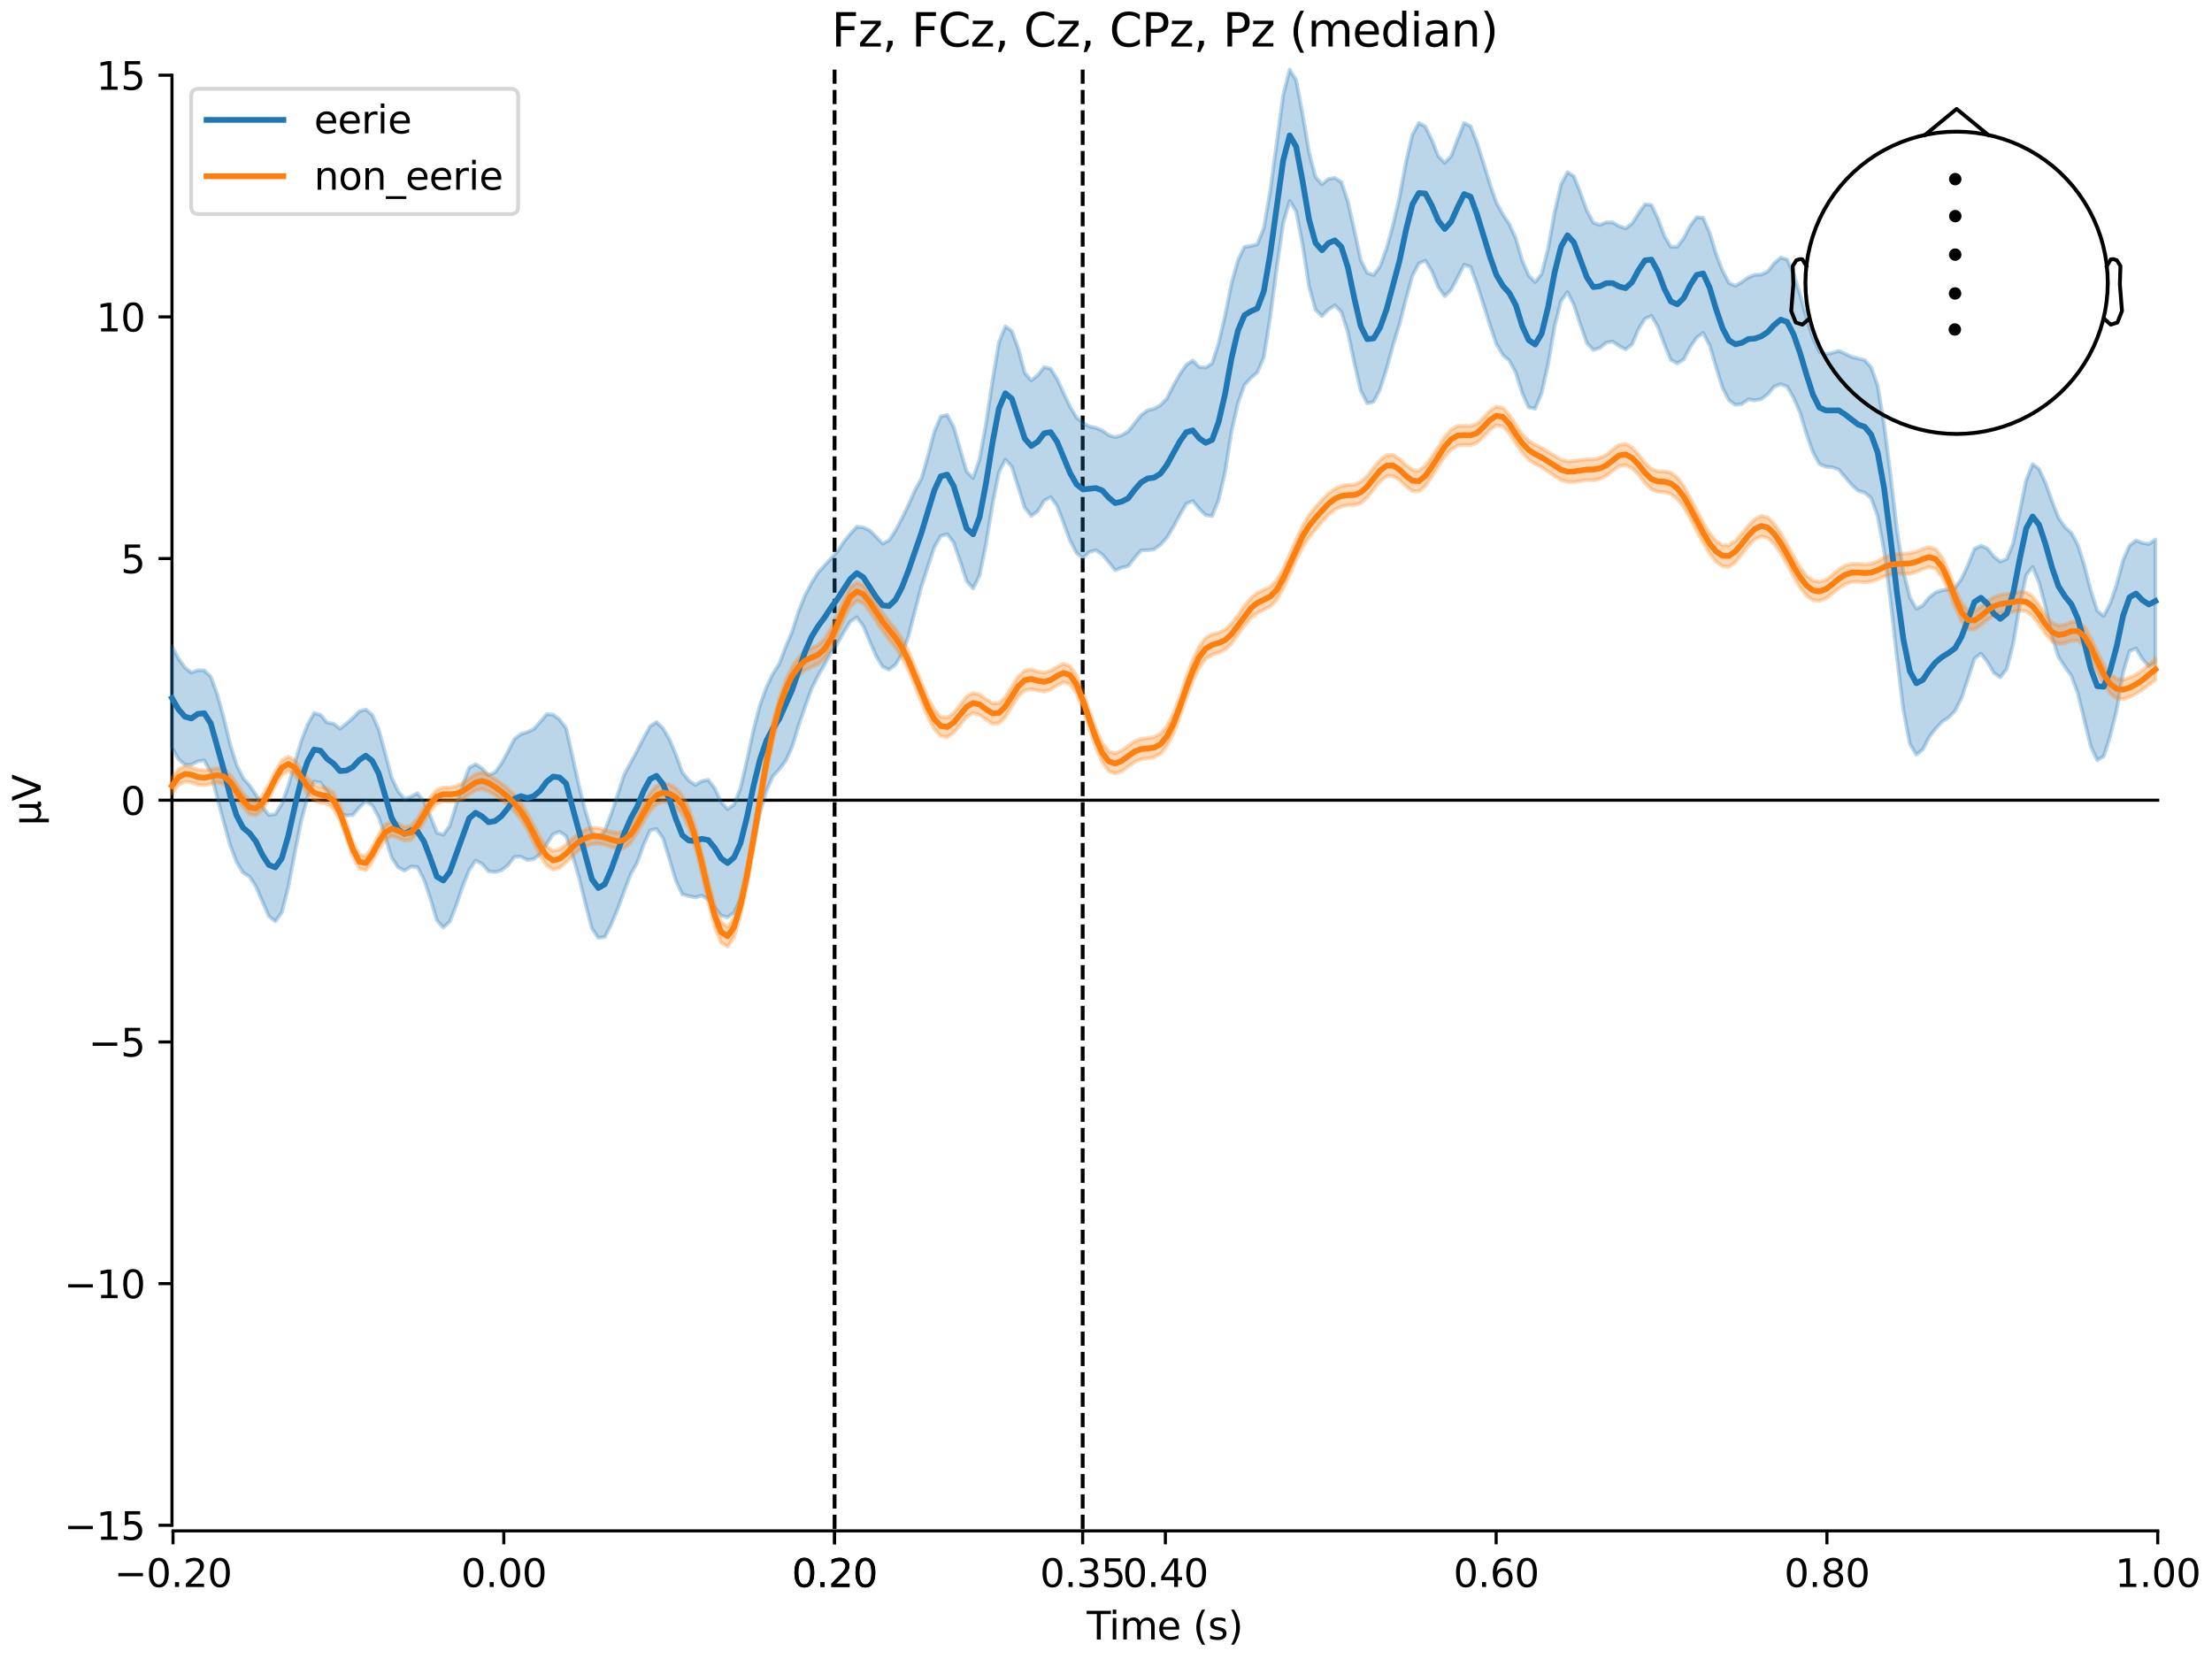 <?xml version="1.0" encoding="utf-8" standalone="no"?>
<!DOCTYPE svg PUBLIC "-//W3C//DTD SVG 1.1//EN"
  "http://www.w3.org/Graphics/SVG/1.1/DTD/svg11.dtd">
<svg xmlns:xlink="http://www.w3.org/1999/xlink" width="576pt" height="432pt" viewBox="0 0 576 432" xmlns="http://www.w3.org/2000/svg" version="1.1">
 <defs>
  <style type="text/css">*{stroke-linejoin: round; stroke-linecap: butt}</style>
 </defs>
 <g id="figure_1">
  <g id="patch_1">
   <path d="M 0 432 
L 576 432 
L 576 0 
L 0 0 
z
" style="fill: #ffffff"/>
  </g>
  <g id="axes_1">
   <g id="patch_2">
    <path d="M 44.783 398.644 
L 561.867 398.644 
L 561.867 18.118 
L 44.783 18.118 
L 44.783 398.644 
z
" style="fill: none; opacity: 0"/>
   </g>
   <g id="patch_3">
    <path d="M 44.783 397.181 
L 44.783 19.581 
" style="fill: none; stroke: #000000; stroke-width: 0.8; stroke-linejoin: miter; stroke-linecap: square"/>
   </g>
   <g id="LineCollection_1">
    <path d="M 217.324 18.118 
L 217.324 398.644 
" clip-path="url(#p0b77e07c91)" style="fill: none; stroke-dasharray: 3.7,1.6; stroke-dashoffset: 0; stroke: #000000"/>
    <path d="M 281.926 18.118 
L 281.926 398.644 
" clip-path="url(#p0b77e07c91)" style="fill: none; stroke-dasharray: 3.7,1.6; stroke-dashoffset: 0; stroke: #000000"/>
   </g>
   <g id="matplotlib.axis_1">
    <g id="xtick_1">
     <g id="line2d_1">
      <defs>
       <path id="m935637b3be" d="M 0 0 
L 0 3.5 
" style="stroke: #000000; stroke-width: 0.8"/>
      </defs>
      <g>
       <use xlink:href="#m935637b3be" x="45.052" y="398.644" style="stroke: #000000; stroke-width: 0.8"/>
      </g>
     </g>
     <g id="text_1">
      <!-- −0.20 -->
      <g transform="translate(29.73 413.242) scale(0.1 -0.1)">
       <defs>
        <path id="DejaVuSans-2212" d="M 678 2272 
L 4684 2272 
L 4684 1741 
L 678 1741 
L 678 2272 
z
" transform="scale(0.016)"/>
        <path id="DejaVuSans-30" d="M 2034 4250 
Q 1547 4250 1301 3770 
Q 1056 3291 1056 2328 
Q 1056 1369 1301 889 
Q 1547 409 2034 409 
Q 2525 409 2770 889 
Q 3016 1369 3016 2328 
Q 3016 3291 2770 3770 
Q 2525 4250 2034 4250 
z
M 2034 4750 
Q 2819 4750 3233 4129 
Q 3647 3509 3647 2328 
Q 3647 1150 3233 529 
Q 2819 -91 2034 -91 
Q 1250 -91 836 529 
Q 422 1150 422 2328 
Q 422 3509 836 4129 
Q 1250 4750 2034 4750 
z
" transform="scale(0.016)"/>
        <path id="DejaVuSans-2e" d="M 684 794 
L 1344 794 
L 1344 0 
L 684 0 
L 684 794 
z
" transform="scale(0.016)"/>
        <path id="DejaVuSans-32" d="M 1228 531 
L 3431 531 
L 3431 0 
L 469 0 
L 469 531 
Q 828 903 1448 1529 
Q 2069 2156 2228 2338 
Q 2531 2678 2651 2914 
Q 2772 3150 2772 3378 
Q 2772 3750 2511 3984 
Q 2250 4219 1831 4219 
Q 1534 4219 1204 4116 
Q 875 4013 500 3803 
L 500 4441 
Q 881 4594 1212 4672 
Q 1544 4750 1819 4750 
Q 2544 4750 2975 4387 
Q 3406 4025 3406 3419 
Q 3406 3131 3298 2873 
Q 3191 2616 2906 2266 
Q 2828 2175 2409 1742 
Q 1991 1309 1228 531 
z
" transform="scale(0.016)"/>
       </defs>
       <use xlink:href="#DejaVuSans-2212"/>
       <use xlink:href="#DejaVuSans-30" transform="translate(83.789 0)"/>
       <use xlink:href="#DejaVuSans-2e" transform="translate(147.412 0)"/>
       <use xlink:href="#DejaVuSans-32" transform="translate(179.199 0)"/>
       <use xlink:href="#DejaVuSans-30" transform="translate(242.822 0)"/>
      </g>
     </g>
    </g>
    <g id="xtick_2">
     <g id="line2d_2">
      <g>
       <use xlink:href="#m935637b3be" x="131.188" y="398.644" style="stroke: #000000; stroke-width: 0.8"/>
      </g>
     </g>
     <g id="text_2">
      <!-- 0.00 -->
      <g transform="translate(120.055 413.242) scale(0.1 -0.1)">
       <use xlink:href="#DejaVuSans-30"/>
       <use xlink:href="#DejaVuSans-2e" transform="translate(63.623 0)"/>
       <use xlink:href="#DejaVuSans-30" transform="translate(95.41 0)"/>
       <use xlink:href="#DejaVuSans-30" transform="translate(159.033 0)"/>
      </g>
     </g>
    </g>
    <g id="xtick_3">
     <g id="line2d_3">
      <g>
       <use xlink:href="#m935637b3be" x="217.324" y="398.644" style="stroke: #000000; stroke-width: 0.8"/>
      </g>
     </g>
     <g id="text_3">
      <!-- 0.20 -->
      <g transform="translate(206.191 413.242) scale(0.1 -0.1)">
       <use xlink:href="#DejaVuSans-30"/>
       <use xlink:href="#DejaVuSans-2e" transform="translate(63.623 0)"/>
       <use xlink:href="#DejaVuSans-32" transform="translate(95.41 0)"/>
       <use xlink:href="#DejaVuSans-30" transform="translate(159.033 0)"/>
      </g>
     </g>
    </g>
    <g id="xtick_4">
     <g id="line2d_4">
      <g>
       <use xlink:href="#m935637b3be" x="217.324" y="398.644" style="stroke: #000000; stroke-width: 0.8"/>
      </g>
     </g>
     <g id="text_4">
      <!-- 0.20 -->
      <g transform="translate(206.191 413.242) scale(0.1 -0.1)">
       <use xlink:href="#DejaVuSans-30"/>
       <use xlink:href="#DejaVuSans-2e" transform="translate(63.623 0)"/>
       <use xlink:href="#DejaVuSans-32" transform="translate(95.41 0)"/>
       <use xlink:href="#DejaVuSans-30" transform="translate(159.033 0)"/>
      </g>
     </g>
    </g>
    <g id="xtick_5">
     <g id="line2d_5">
      <g>
       <use xlink:href="#m935637b3be" x="281.926" y="398.644" style="stroke: #000000; stroke-width: 0.8"/>
      </g>
     </g>
     <g id="text_5">
      <!-- 0.35 -->
      <g transform="translate(270.793 413.242) scale(0.1 -0.1)">
       <defs>
        <path id="DejaVuSans-33" d="M 2597 2516 
Q 3050 2419 3304 2112 
Q 3559 1806 3559 1356 
Q 3559 666 3084 287 
Q 2609 -91 1734 -91 
Q 1441 -91 1130 -33 
Q 819 25 488 141 
L 488 750 
Q 750 597 1062 519 
Q 1375 441 1716 441 
Q 2309 441 2620 675 
Q 2931 909 2931 1356 
Q 2931 1769 2642 2001 
Q 2353 2234 1838 2234 
L 1294 2234 
L 1294 2753 
L 1863 2753 
Q 2328 2753 2575 2939 
Q 2822 3125 2822 3475 
Q 2822 3834 2567 4026 
Q 2313 4219 1838 4219 
Q 1578 4219 1281 4162 
Q 984 4106 628 3988 
L 628 4550 
Q 988 4650 1302 4700 
Q 1616 4750 1894 4750 
Q 2613 4750 3031 4423 
Q 3450 4097 3450 3541 
Q 3450 3153 3228 2886 
Q 3006 2619 2597 2516 
z
" transform="scale(0.016)"/>
        <path id="DejaVuSans-35" d="M 691 4666 
L 3169 4666 
L 3169 4134 
L 1269 4134 
L 1269 2991 
Q 1406 3038 1543 3061 
Q 1681 3084 1819 3084 
Q 2600 3084 3056 2656 
Q 3513 2228 3513 1497 
Q 3513 744 3044 326 
Q 2575 -91 1722 -91 
Q 1428 -91 1123 -41 
Q 819 9 494 109 
L 494 744 
Q 775 591 1075 516 
Q 1375 441 1709 441 
Q 2250 441 2565 725 
Q 2881 1009 2881 1497 
Q 2881 1984 2565 2268 
Q 2250 2553 1709 2553 
Q 1456 2553 1204 2497 
Q 953 2441 691 2322 
L 691 4666 
z
" transform="scale(0.016)"/>
       </defs>
       <use xlink:href="#DejaVuSans-30"/>
       <use xlink:href="#DejaVuSans-2e" transform="translate(63.623 0)"/>
       <use xlink:href="#DejaVuSans-33" transform="translate(95.41 0)"/>
       <use xlink:href="#DejaVuSans-35" transform="translate(159.033 0)"/>
      </g>
     </g>
    </g>
    <g id="xtick_6">
     <g id="line2d_6">
      <g>
       <use xlink:href="#m935637b3be" x="303.46" y="398.644" style="stroke: #000000; stroke-width: 0.8"/>
      </g>
     </g>
     <g id="text_6">
      <!-- 0.40 -->
      <g transform="translate(292.327 413.242) scale(0.1 -0.1)">
       <defs>
        <path id="DejaVuSans-34" d="M 2419 4116 
L 825 1625 
L 2419 1625 
L 2419 4116 
z
M 2253 4666 
L 3047 4666 
L 3047 1625 
L 3713 1625 
L 3713 1100 
L 3047 1100 
L 3047 0 
L 2419 0 
L 2419 1100 
L 313 1100 
L 313 1709 
L 2253 4666 
z
" transform="scale(0.016)"/>
       </defs>
       <use xlink:href="#DejaVuSans-30"/>
       <use xlink:href="#DejaVuSans-2e" transform="translate(63.623 0)"/>
       <use xlink:href="#DejaVuSans-34" transform="translate(95.41 0)"/>
       <use xlink:href="#DejaVuSans-30" transform="translate(159.033 0)"/>
      </g>
     </g>
    </g>
    <g id="xtick_7">
     <g id="line2d_7">
      <g>
       <use xlink:href="#m935637b3be" x="389.595" y="398.644" style="stroke: #000000; stroke-width: 0.8"/>
      </g>
     </g>
     <g id="text_7">
      <!-- 0.60 -->
      <g transform="translate(378.463 413.242) scale(0.1 -0.1)">
       <defs>
        <path id="DejaVuSans-36" d="M 2113 2584 
Q 1688 2584 1439 2293 
Q 1191 2003 1191 1497 
Q 1191 994 1439 701 
Q 1688 409 2113 409 
Q 2538 409 2786 701 
Q 3034 994 3034 1497 
Q 3034 2003 2786 2293 
Q 2538 2584 2113 2584 
z
M 3366 4563 
L 3366 3988 
Q 3128 4100 2886 4159 
Q 2644 4219 2406 4219 
Q 1781 4219 1451 3797 
Q 1122 3375 1075 2522 
Q 1259 2794 1537 2939 
Q 1816 3084 2150 3084 
Q 2853 3084 3261 2657 
Q 3669 2231 3669 1497 
Q 3669 778 3244 343 
Q 2819 -91 2113 -91 
Q 1303 -91 875 529 
Q 447 1150 447 2328 
Q 447 3434 972 4092 
Q 1497 4750 2381 4750 
Q 2619 4750 2861 4703 
Q 3103 4656 3366 4563 
z
" transform="scale(0.016)"/>
       </defs>
       <use xlink:href="#DejaVuSans-30"/>
       <use xlink:href="#DejaVuSans-2e" transform="translate(63.623 0)"/>
       <use xlink:href="#DejaVuSans-36" transform="translate(95.41 0)"/>
       <use xlink:href="#DejaVuSans-30" transform="translate(159.033 0)"/>
      </g>
     </g>
    </g>
    <g id="xtick_8">
     <g id="line2d_8">
      <g>
       <use xlink:href="#m935637b3be" x="475.731" y="398.644" style="stroke: #000000; stroke-width: 0.8"/>
      </g>
     </g>
     <g id="text_8">
      <!-- 0.80 -->
      <g transform="translate(464.598 413.242) scale(0.1 -0.1)">
       <defs>
        <path id="DejaVuSans-38" d="M 2034 2216 
Q 1584 2216 1326 1975 
Q 1069 1734 1069 1313 
Q 1069 891 1326 650 
Q 1584 409 2034 409 
Q 2484 409 2743 651 
Q 3003 894 3003 1313 
Q 3003 1734 2745 1975 
Q 2488 2216 2034 2216 
z
M 1403 2484 
Q 997 2584 770 2862 
Q 544 3141 544 3541 
Q 544 4100 942 4425 
Q 1341 4750 2034 4750 
Q 2731 4750 3128 4425 
Q 3525 4100 3525 3541 
Q 3525 3141 3298 2862 
Q 3072 2584 2669 2484 
Q 3125 2378 3379 2068 
Q 3634 1759 3634 1313 
Q 3634 634 3220 271 
Q 2806 -91 2034 -91 
Q 1263 -91 848 271 
Q 434 634 434 1313 
Q 434 1759 690 2068 
Q 947 2378 1403 2484 
z
M 1172 3481 
Q 1172 3119 1398 2916 
Q 1625 2713 2034 2713 
Q 2441 2713 2670 2916 
Q 2900 3119 2900 3481 
Q 2900 3844 2670 4047 
Q 2441 4250 2034 4250 
Q 1625 4250 1398 4047 
Q 1172 3844 1172 3481 
z
" transform="scale(0.016)"/>
       </defs>
       <use xlink:href="#DejaVuSans-30"/>
       <use xlink:href="#DejaVuSans-2e" transform="translate(63.623 0)"/>
       <use xlink:href="#DejaVuSans-38" transform="translate(95.41 0)"/>
       <use xlink:href="#DejaVuSans-30" transform="translate(159.033 0)"/>
      </g>
     </g>
    </g>
    <g id="xtick_9">
     <g id="line2d_9">
      <g>
       <use xlink:href="#m935637b3be" x="561.867" y="398.644" style="stroke: #000000; stroke-width: 0.8"/>
      </g>
     </g>
     <g id="text_9">
      <!-- 1.00 -->
      <g transform="translate(550.734 413.242) scale(0.1 -0.1)">
       <defs>
        <path id="DejaVuSans-31" d="M 794 531 
L 1825 531 
L 1825 4091 
L 703 3866 
L 703 4441 
L 1819 4666 
L 2450 4666 
L 2450 531 
L 3481 531 
L 3481 0 
L 794 0 
L 794 531 
z
" transform="scale(0.016)"/>
       </defs>
       <use xlink:href="#DejaVuSans-31"/>
       <use xlink:href="#DejaVuSans-2e" transform="translate(63.623 0)"/>
       <use xlink:href="#DejaVuSans-30" transform="translate(95.41 0)"/>
       <use xlink:href="#DejaVuSans-30" transform="translate(159.033 0)"/>
      </g>
     </g>
    </g>
    <g id="text_10">
     <!-- Time (s) -->
     <g transform="translate(282.996 426.92) scale(0.1 -0.1)">
      <defs>
       <path id="DejaVuSans-54" d="M -19 4666 
L 3928 4666 
L 3928 4134 
L 2272 4134 
L 2272 0 
L 1638 0 
L 1638 4134 
L -19 4134 
L -19 4666 
z
" transform="scale(0.016)"/>
       <path id="DejaVuSans-69" d="M 603 3500 
L 1178 3500 
L 1178 0 
L 603 0 
L 603 3500 
z
M 603 4863 
L 1178 4863 
L 1178 4134 
L 603 4134 
L 603 4863 
z
" transform="scale(0.016)"/>
       <path id="DejaVuSans-6d" d="M 3328 2828 
Q 3544 3216 3844 3400 
Q 4144 3584 4550 3584 
Q 5097 3584 5394 3201 
Q 5691 2819 5691 2113 
L 5691 0 
L 5113 0 
L 5113 2094 
Q 5113 2597 4934 2840 
Q 4756 3084 4391 3084 
Q 3944 3084 3684 2787 
Q 3425 2491 3425 1978 
L 3425 0 
L 2847 0 
L 2847 2094 
Q 2847 2600 2669 2842 
Q 2491 3084 2119 3084 
Q 1678 3084 1418 2786 
Q 1159 2488 1159 1978 
L 1159 0 
L 581 0 
L 581 3500 
L 1159 3500 
L 1159 2956 
Q 1356 3278 1631 3431 
Q 1906 3584 2284 3584 
Q 2666 3584 2933 3390 
Q 3200 3197 3328 2828 
z
" transform="scale(0.016)"/>
       <path id="DejaVuSans-65" d="M 3597 1894 
L 3597 1613 
L 953 1613 
Q 991 1019 1311 708 
Q 1631 397 2203 397 
Q 2534 397 2845 478 
Q 3156 559 3463 722 
L 3463 178 
Q 3153 47 2828 -22 
Q 2503 -91 2169 -91 
Q 1331 -91 842 396 
Q 353 884 353 1716 
Q 353 2575 817 3079 
Q 1281 3584 2069 3584 
Q 2775 3584 3186 3129 
Q 3597 2675 3597 1894 
z
M 3022 2063 
Q 3016 2534 2758 2815 
Q 2500 3097 2075 3097 
Q 1594 3097 1305 2825 
Q 1016 2553 972 2059 
L 3022 2063 
z
" transform="scale(0.016)"/>
       <path id="DejaVuSans-20" transform="scale(0.016)"/>
       <path id="DejaVuSans-28" d="M 1984 4856 
Q 1566 4138 1362 3434 
Q 1159 2731 1159 2009 
Q 1159 1288 1364 580 
Q 1569 -128 1984 -844 
L 1484 -844 
Q 1016 -109 783 600 
Q 550 1309 550 2009 
Q 550 2706 781 3412 
Q 1013 4119 1484 4856 
L 1984 4856 
z
" transform="scale(0.016)"/>
       <path id="DejaVuSans-73" d="M 2834 3397 
L 2834 2853 
Q 2591 2978 2328 3040 
Q 2066 3103 1784 3103 
Q 1356 3103 1142 2972 
Q 928 2841 928 2578 
Q 928 2378 1081 2264 
Q 1234 2150 1697 2047 
L 1894 2003 
Q 2506 1872 2764 1633 
Q 3022 1394 3022 966 
Q 3022 478 2636 193 
Q 2250 -91 1575 -91 
Q 1294 -91 989 -36 
Q 684 19 347 128 
L 347 722 
Q 666 556 975 473 
Q 1284 391 1588 391 
Q 1994 391 2212 530 
Q 2431 669 2431 922 
Q 2431 1156 2273 1281 
Q 2116 1406 1581 1522 
L 1381 1569 
Q 847 1681 609 1914 
Q 372 2147 372 2553 
Q 372 3047 722 3315 
Q 1072 3584 1716 3584 
Q 2034 3584 2315 3537 
Q 2597 3491 2834 3397 
z
" transform="scale(0.016)"/>
       <path id="DejaVuSans-29" d="M 513 4856 
L 1013 4856 
Q 1481 4119 1714 3412 
Q 1947 2706 1947 2009 
Q 1947 1309 1714 600 
Q 1481 -109 1013 -844 
L 513 -844 
Q 928 -128 1133 580 
Q 1338 1288 1338 2009 
Q 1338 2731 1133 3434 
Q 928 4138 513 4856 
z
" transform="scale(0.016)"/>
      </defs>
      <use xlink:href="#DejaVuSans-54"/>
      <use xlink:href="#DejaVuSans-69" transform="translate(57.959 0)"/>
      <use xlink:href="#DejaVuSans-6d" transform="translate(85.742 0)"/>
      <use xlink:href="#DejaVuSans-65" transform="translate(183.154 0)"/>
      <use xlink:href="#DejaVuSans-20" transform="translate(244.678 0)"/>
      <use xlink:href="#DejaVuSans-28" transform="translate(276.465 0)"/>
      <use xlink:href="#DejaVuSans-73" transform="translate(315.479 0)"/>
      <use xlink:href="#DejaVuSans-29" transform="translate(367.578 0)"/>
     </g>
    </g>
   </g>
   <g id="matplotlib.axis_2">
    <g id="ytick_1">
     <g id="line2d_10">
      <defs>
       <path id="mfcc6a1e97f" d="M 0 0 
L -3.5 0 
" style="stroke: #000000; stroke-width: 0.8"/>
      </defs>
      <g>
       <use xlink:href="#mfcc6a1e97f" x="44.783" y="397.181" style="stroke: #000000; stroke-width: 0.8"/>
      </g>
     </g>
     <g id="text_11">
      <!-- −15 -->
      <g transform="translate(16.678 400.98) scale(0.1 -0.1)">
       <use xlink:href="#DejaVuSans-2212"/>
       <use xlink:href="#DejaVuSans-31" transform="translate(83.789 0)"/>
       <use xlink:href="#DejaVuSans-35" transform="translate(147.412 0)"/>
      </g>
     </g>
    </g>
    <g id="ytick_2">
     <g id="line2d_11">
      <g>
       <use xlink:href="#mfcc6a1e97f" x="44.783" y="334.247" style="stroke: #000000; stroke-width: 0.8"/>
      </g>
     </g>
     <g id="text_12">
      <!-- −10 -->
      <g transform="translate(16.678 338.047) scale(0.1 -0.1)">
       <use xlink:href="#DejaVuSans-2212"/>
       <use xlink:href="#DejaVuSans-31" transform="translate(83.789 0)"/>
       <use xlink:href="#DejaVuSans-30" transform="translate(147.412 0)"/>
      </g>
     </g>
    </g>
    <g id="ytick_3">
     <g id="line2d_12">
      <g>
       <use xlink:href="#mfcc6a1e97f" x="44.783" y="271.314" style="stroke: #000000; stroke-width: 0.8"/>
      </g>
     </g>
     <g id="text_13">
      <!-- −5 -->
      <g transform="translate(23.041 275.113) scale(0.1 -0.1)">
       <use xlink:href="#DejaVuSans-2212"/>
       <use xlink:href="#DejaVuSans-35" transform="translate(83.789 0)"/>
      </g>
     </g>
    </g>
    <g id="ytick_4">
     <g id="line2d_13">
      <g>
       <use xlink:href="#mfcc6a1e97f" x="44.783" y="208.381" style="stroke: #000000; stroke-width: 0.8"/>
      </g>
     </g>
     <g id="text_14">
      <!-- 0 -->
      <g transform="translate(31.421 212.18) scale(0.1 -0.1)">
       <use xlink:href="#DejaVuSans-30"/>
      </g>
     </g>
    </g>
    <g id="ytick_5">
     <g id="line2d_14">
      <g>
       <use xlink:href="#mfcc6a1e97f" x="44.783" y="145.448" style="stroke: #000000; stroke-width: 0.8"/>
      </g>
     </g>
     <g id="text_15">
      <!-- 5 -->
      <g transform="translate(31.421 149.247) scale(0.1 -0.1)">
       <use xlink:href="#DejaVuSans-35"/>
      </g>
     </g>
    </g>
    <g id="ytick_6">
     <g id="line2d_15">
      <g>
       <use xlink:href="#mfcc6a1e97f" x="44.783" y="82.514" style="stroke: #000000; stroke-width: 0.8"/>
      </g>
     </g>
     <g id="text_16">
      <!-- 10 -->
      <g transform="translate(25.058 86.314) scale(0.1 -0.1)">
       <use xlink:href="#DejaVuSans-31"/>
       <use xlink:href="#DejaVuSans-30" transform="translate(63.623 0)"/>
      </g>
     </g>
    </g>
    <g id="ytick_7">
     <g id="line2d_16">
      <g>
       <use xlink:href="#mfcc6a1e97f" x="44.783" y="19.581" style="stroke: #000000; stroke-width: 0.8"/>
      </g>
     </g>
     <g id="text_17">
      <!-- 15 -->
      <g transform="translate(25.058 23.38) scale(0.1 -0.1)">
       <use xlink:href="#DejaVuSans-31"/>
       <use xlink:href="#DejaVuSans-35" transform="translate(63.623 0)"/>
      </g>
     </g>
    </g>
    <g id="text_18">
     <!-- µV -->
     <g transform="translate(10.599 214.982) rotate(-90) scale(0.1 -0.1)">
      <defs>
       <path id="DejaVuSans-b5" d="M 544 -1331 
L 544 3500 
L 1119 3500 
L 1119 1325 
Q 1119 872 1334 640 
Q 1550 409 1972 409 
Q 2434 409 2667 671 
Q 2900 934 2900 1459 
L 2900 3500 
L 3475 3500 
L 3475 806 
Q 3475 619 3529 530 
Q 3584 441 3700 441 
Q 3728 441 3778 458 
Q 3828 475 3916 513 
L 3916 50 
Q 3788 -22 3673 -56 
Q 3559 -91 3450 -91 
Q 3234 -91 3106 31 
Q 2978 153 2931 403 
Q 2775 156 2548 32 
Q 2322 -91 2016 -91 
Q 1697 -91 1473 31 
Q 1250 153 1119 397 
L 1119 -1331 
L 544 -1331 
z
" transform="scale(0.016)"/>
       <path id="DejaVuSans-56" d="M 1831 0 
L 50 4666 
L 709 4666 
L 2188 738 
L 3669 4666 
L 4325 4666 
L 2547 0 
L 1831 0 
z
" transform="scale(0.016)"/>
      </defs>
      <use xlink:href="#DejaVuSans-b5"/>
      <use xlink:href="#DejaVuSans-56" transform="translate(63.623 0)"/>
     </g>
    </g>
   </g>
   <g id="patch_4">
    <path d="M 45.052 398.644 
L 561.867 398.644 
" style="fill: none; stroke: #000000; stroke-width: 0.8; stroke-linejoin: miter; stroke-linecap: square"/>
   </g>
   <g id="patch_5">
    <path d="M 44.783 208.381 
L 561.867 208.381 
" style="fill: none; stroke: #000000; stroke-width: 0.8; stroke-linejoin: miter; stroke-linecap: square"/>
   </g>
   <g id="text_19">
    <!-- Fz, FCz, Cz, CPz, Pz (median) -->
    <g transform="translate(216.538 12.118) scale(0.12 -0.12)">
     <defs>
      <path id="DejaVuSans-46" d="M 628 4666 
L 3309 4666 
L 3309 4134 
L 1259 4134 
L 1259 2759 
L 3109 2759 
L 3109 2228 
L 1259 2228 
L 1259 0 
L 628 0 
L 628 4666 
z
" transform="scale(0.016)"/>
      <path id="DejaVuSans-7a" d="M 353 3500 
L 3084 3500 
L 3084 2975 
L 922 459 
L 3084 459 
L 3084 0 
L 275 0 
L 275 525 
L 2438 3041 
L 353 3041 
L 353 3500 
z
" transform="scale(0.016)"/>
      <path id="DejaVuSans-2c" d="M 750 794 
L 1409 794 
L 1409 256 
L 897 -744 
L 494 -744 
L 750 256 
L 750 794 
z
" transform="scale(0.016)"/>
      <path id="DejaVuSans-43" d="M 4122 4306 
L 4122 3641 
Q 3803 3938 3442 4084 
Q 3081 4231 2675 4231 
Q 1875 4231 1450 3742 
Q 1025 3253 1025 2328 
Q 1025 1406 1450 917 
Q 1875 428 2675 428 
Q 3081 428 3442 575 
Q 3803 722 4122 1019 
L 4122 359 
Q 3791 134 3420 21 
Q 3050 -91 2638 -91 
Q 1578 -91 968 557 
Q 359 1206 359 2328 
Q 359 3453 968 4101 
Q 1578 4750 2638 4750 
Q 3056 4750 3426 4639 
Q 3797 4528 4122 4306 
z
" transform="scale(0.016)"/>
      <path id="DejaVuSans-50" d="M 1259 4147 
L 1259 2394 
L 2053 2394 
Q 2494 2394 2734 2622 
Q 2975 2850 2975 3272 
Q 2975 3691 2734 3919 
Q 2494 4147 2053 4147 
L 1259 4147 
z
M 628 4666 
L 2053 4666 
Q 2838 4666 3239 4311 
Q 3641 3956 3641 3272 
Q 3641 2581 3239 2228 
Q 2838 1875 2053 1875 
L 1259 1875 
L 1259 0 
L 628 0 
L 628 4666 
z
" transform="scale(0.016)"/>
      <path id="DejaVuSans-64" d="M 2906 2969 
L 2906 4863 
L 3481 4863 
L 3481 0 
L 2906 0 
L 2906 525 
Q 2725 213 2448 61 
Q 2172 -91 1784 -91 
Q 1150 -91 751 415 
Q 353 922 353 1747 
Q 353 2572 751 3078 
Q 1150 3584 1784 3584 
Q 2172 3584 2448 3432 
Q 2725 3281 2906 2969 
z
M 947 1747 
Q 947 1113 1208 752 
Q 1469 391 1925 391 
Q 2381 391 2643 752 
Q 2906 1113 2906 1747 
Q 2906 2381 2643 2742 
Q 2381 3103 1925 3103 
Q 1469 3103 1208 2742 
Q 947 2381 947 1747 
z
" transform="scale(0.016)"/>
      <path id="DejaVuSans-61" d="M 2194 1759 
Q 1497 1759 1228 1600 
Q 959 1441 959 1056 
Q 959 750 1161 570 
Q 1363 391 1709 391 
Q 2188 391 2477 730 
Q 2766 1069 2766 1631 
L 2766 1759 
L 2194 1759 
z
M 3341 1997 
L 3341 0 
L 2766 0 
L 2766 531 
Q 2569 213 2275 61 
Q 1981 -91 1556 -91 
Q 1019 -91 701 211 
Q 384 513 384 1019 
Q 384 1609 779 1909 
Q 1175 2209 1959 2209 
L 2766 2209 
L 2766 2266 
Q 2766 2663 2505 2880 
Q 2244 3097 1772 3097 
Q 1472 3097 1187 3025 
Q 903 2953 641 2809 
L 641 3341 
Q 956 3463 1253 3523 
Q 1550 3584 1831 3584 
Q 2591 3584 2966 3190 
Q 3341 2797 3341 1997 
z
" transform="scale(0.016)"/>
      <path id="DejaVuSans-6e" d="M 3513 2113 
L 3513 0 
L 2938 0 
L 2938 2094 
Q 2938 2591 2744 2837 
Q 2550 3084 2163 3084 
Q 1697 3084 1428 2787 
Q 1159 2491 1159 1978 
L 1159 0 
L 581 0 
L 581 3500 
L 1159 3500 
L 1159 2956 
Q 1366 3272 1645 3428 
Q 1925 3584 2291 3584 
Q 2894 3584 3203 3211 
Q 3513 2838 3513 2113 
z
" transform="scale(0.016)"/>
     </defs>
     <use xlink:href="#DejaVuSans-46"/>
     <use xlink:href="#DejaVuSans-7a" transform="translate(57.52 0)"/>
     <use xlink:href="#DejaVuSans-2c" transform="translate(110.01 0)"/>
     <use xlink:href="#DejaVuSans-20" transform="translate(141.797 0)"/>
     <use xlink:href="#DejaVuSans-46" transform="translate(173.584 0)"/>
     <use xlink:href="#DejaVuSans-43" transform="translate(231.104 0)"/>
     <use xlink:href="#DejaVuSans-7a" transform="translate(300.928 0)"/>
     <use xlink:href="#DejaVuSans-2c" transform="translate(353.418 0)"/>
     <use xlink:href="#DejaVuSans-20" transform="translate(385.205 0)"/>
     <use xlink:href="#DejaVuSans-43" transform="translate(416.992 0)"/>
     <use xlink:href="#DejaVuSans-7a" transform="translate(486.816 0)"/>
     <use xlink:href="#DejaVuSans-2c" transform="translate(539.307 0)"/>
     <use xlink:href="#DejaVuSans-20" transform="translate(571.094 0)"/>
     <use xlink:href="#DejaVuSans-43" transform="translate(602.881 0)"/>
     <use xlink:href="#DejaVuSans-50" transform="translate(672.705 0)"/>
     <use xlink:href="#DejaVuSans-7a" transform="translate(733.008 0)"/>
     <use xlink:href="#DejaVuSans-2c" transform="translate(785.498 0)"/>
     <use xlink:href="#DejaVuSans-20" transform="translate(817.285 0)"/>
     <use xlink:href="#DejaVuSans-50" transform="translate(849.072 0)"/>
     <use xlink:href="#DejaVuSans-7a" transform="translate(909.375 0)"/>
     <use xlink:href="#DejaVuSans-20" transform="translate(961.865 0)"/>
     <use xlink:href="#DejaVuSans-28" transform="translate(993.652 0)"/>
     <use xlink:href="#DejaVuSans-6d" transform="translate(1032.666 0)"/>
     <use xlink:href="#DejaVuSans-65" transform="translate(1130.078 0)"/>
     <use xlink:href="#DejaVuSans-64" transform="translate(1191.602 0)"/>
     <use xlink:href="#DejaVuSans-69" transform="translate(1255.078 0)"/>
     <use xlink:href="#DejaVuSans-61" transform="translate(1282.861 0)"/>
     <use xlink:href="#DejaVuSans-6e" transform="translate(1344.141 0)"/>
     <use xlink:href="#DejaVuSans-29" transform="translate(1407.52 0)"/>
    </g>
   </g>
   <g id="legend_1">
    <g id="patch_6">
     <path d="M 51.783 55.753 
L 132.925 55.753 
Q 134.925 55.753 134.925 53.753 
L 134.925 25.118 
Q 134.925 23.118 132.925 23.118 
L 51.783 23.118 
Q 49.783 23.118 49.783 25.118 
L 49.783 53.753 
Q 49.783 55.753 51.783 55.753 
z
" style="fill: #ffffff; opacity: 0.8; stroke: #cccccc; stroke-linejoin: miter"/>
    </g>
    <g id="line2d_17">
     <path d="M 53.783 31.217 
L 63.783 31.217 
L 73.783 31.217 
" style="fill: none; stroke: #1f77b4; stroke-width: 1.5; stroke-linecap: square"/>
    </g>
    <g id="text_20">
     <!-- eerie -->
     <g transform="translate(81.783 34.717) scale(0.1 -0.1)">
      <defs>
       <path id="DejaVuSans-72" d="M 2631 2963 
Q 2534 3019 2420 3045 
Q 2306 3072 2169 3072 
Q 1681 3072 1420 2755 
Q 1159 2438 1159 1844 
L 1159 0 
L 581 0 
L 581 3500 
L 1159 3500 
L 1159 2956 
Q 1341 3275 1631 3429 
Q 1922 3584 2338 3584 
Q 2397 3584 2469 3576 
Q 2541 3569 2628 3553 
L 2631 2963 
z
" transform="scale(0.016)"/>
      </defs>
      <use xlink:href="#DejaVuSans-65"/>
      <use xlink:href="#DejaVuSans-65" transform="translate(61.523 0)"/>
      <use xlink:href="#DejaVuSans-72" transform="translate(123.047 0)"/>
      <use xlink:href="#DejaVuSans-69" transform="translate(164.16 0)"/>
      <use xlink:href="#DejaVuSans-65" transform="translate(191.943 0)"/>
     </g>
    </g>
    <g id="line2d_18">
     <path d="M 53.783 45.895 
L 63.783 45.895 
L 73.783 45.895 
" style="fill: none; stroke: #ff7f0e; stroke-width: 1.5; stroke-linecap: square"/>
    </g>
    <g id="text_21">
     <!-- non_eerie -->
     <g transform="translate(81.783 49.395) scale(0.1 -0.1)">
      <defs>
       <path id="DejaVuSans-6f" d="M 1959 3097 
Q 1497 3097 1228 2736 
Q 959 2375 959 1747 
Q 959 1119 1226 758 
Q 1494 397 1959 397 
Q 2419 397 2687 759 
Q 2956 1122 2956 1747 
Q 2956 2369 2687 2733 
Q 2419 3097 1959 3097 
z
M 1959 3584 
Q 2709 3584 3137 3096 
Q 3566 2609 3566 1747 
Q 3566 888 3137 398 
Q 2709 -91 1959 -91 
Q 1206 -91 779 398 
Q 353 888 353 1747 
Q 353 2609 779 3096 
Q 1206 3584 1959 3584 
z
" transform="scale(0.016)"/>
       <path id="DejaVuSans-5f" d="M 3263 -1063 
L 3263 -1509 
L -63 -1509 
L -63 -1063 
L 3263 -1063 
z
" transform="scale(0.016)"/>
      </defs>
      <use xlink:href="#DejaVuSans-6e"/>
      <use xlink:href="#DejaVuSans-6f" transform="translate(63.379 0)"/>
      <use xlink:href="#DejaVuSans-6e" transform="translate(124.561 0)"/>
      <use xlink:href="#DejaVuSans-5f" transform="translate(187.939 0)"/>
      <use xlink:href="#DejaVuSans-65" transform="translate(237.939 0)"/>
      <use xlink:href="#DejaVuSans-65" transform="translate(299.463 0)"/>
      <use xlink:href="#DejaVuSans-72" transform="translate(360.986 0)"/>
      <use xlink:href="#DejaVuSans-69" transform="translate(402.1 0)"/>
      <use xlink:href="#DejaVuSans-65" transform="translate(429.883 0)"/>
     </g>
    </g>
   </g>
   <g id="FillBetweenPolyCollection_1">
    <defs>
     <path id="mbc5276168d" d="M 44.783 -263.714 
L 44.783 -237.356 
L 46.465 -234.336 
L 48.148 -232.878 
L 49.83 -232.906 
L 51.512 -233.751 
L 53.195 -233.995 
L 54.877 -230.912 
L 56.559 -224.351 
L 58.242 -218.038 
L 59.924 -211.943 
L 61.606 -207.528 
L 63.289 -204.779 
L 64.971 -203.738 
L 66.653 -201.144 
L 68.336 -197.248 
L 70.018 -193.433 
L 71.7 -192.085 
L 73.383 -194.411 
L 75.065 -201.008 
L 76.748 -209.826 
L 78.43 -218.195 
L 80.112 -224.466 
L 81.795 -228.489 
L 83.477 -228.191 
L 85.159 -225.84 
L 86.842 -223.252 
L 88.524 -220.196 
L 90.206 -219.623 
L 91.889 -219.79 
L 93.571 -221.756 
L 95.253 -223.322 
L 96.936 -222.29 
L 98.618 -219.216 
L 100.3 -214.154 
L 101.983 -208.733 
L 103.665 -206.137 
L 105.347 -205.289 
L 107.03 -206.358 
L 108.712 -206.222 
L 110.394 -202.997 
L 112.077 -198.042 
L 113.759 -192.328 
L 115.441 -190.485 
L 117.124 -192.024 
L 118.806 -196.266 
L 120.488 -201.213 
L 122.171 -205.446 
L 123.853 -207.922 
L 125.535 -207.028 
L 127.218 -205.13 
L 128.9 -204.935 
L 130.582 -205.395 
L 132.265 -206.701 
L 133.947 -208.882 
L 135.629 -208.949 
L 137.312 -208.05 
L 138.994 -208.322 
L 140.676 -209.574 
L 142.359 -212.211 
L 144.041 -214.786 
L 145.723 -215.46 
L 147.406 -214.256 
L 149.088 -209.282 
L 150.77 -203.551 
L 152.453 -196.693 
L 154.135 -190.217 
L 155.817 -187.789 
L 157.5 -188.02 
L 159.182 -191.31 
L 160.864 -195.34 
L 162.547 -199.975 
L 164.229 -204.385 
L 165.912 -207.34 
L 167.594 -212.009 
L 169.276 -215.779 
L 170.959 -216.137 
L 172.641 -213.763 
L 174.323 -208.305 
L 176.006 -202.68 
L 177.688 -199.127 
L 179.37 -198.677 
L 181.053 -198.321 
L 182.735 -198.802 
L 184.417 -197.775 
L 186.1 -195.7 
L 187.782 -193.609 
L 189.464 -193.133 
L 191.147 -194.346 
L 192.829 -197.773 
L 194.511 -204.001 
L 196.194 -212.043 
L 197.876 -220.243 
L 199.558 -226.064 
L 201.241 -229.844 
L 202.923 -231.682 
L 204.605 -233.902 
L 206.288 -237.565 
L 207.97 -243.091 
L 209.652 -247.987 
L 211.335 -252.658 
L 213.017 -256.038 
L 214.699 -258.916 
L 216.382 -261.996 
L 218.064 -264.41 
L 219.746 -267.429 
L 221.429 -270.168 
L 223.111 -271.263 
L 224.793 -269.024 
L 226.476 -265.009 
L 228.158 -261.169 
L 229.84 -258.374 
L 231.523 -257.638 
L 233.205 -258.952 
L 234.887 -261.669 
L 236.57 -266.305 
L 238.252 -272.927 
L 239.934 -279.286 
L 241.617 -284.432 
L 243.299 -289.552 
L 244.981 -292.44 
L 246.664 -292.883 
L 248.346 -290.699 
L 250.028 -285.837 
L 251.711 -280.714 
L 253.393 -278.767 
L 255.076 -282.149 
L 256.758 -290.431 
L 258.44 -300.661 
L 260.123 -309.056 
L 261.805 -312.315 
L 263.487 -310.468 
L 265.17 -305.099 
L 266.852 -299.775 
L 268.534 -297.67 
L 270.217 -298.874 
L 271.899 -301.623 
L 273.581 -302.576 
L 275.264 -300.256 
L 276.946 -295.855 
L 278.628 -291.287 
L 280.311 -288.019 
L 281.993 -286.69 
L 283.675 -288.285 
L 285.358 -288.742 
L 287.04 -287.606 
L 288.722 -285.606 
L 290.405 -283.51 
L 292.087 -284.198 
L 293.769 -284.603 
L 295.452 -286.732 
L 297.134 -288.691 
L 298.816 -288.722 
L 300.499 -288.938 
L 302.181 -290.157 
L 303.863 -292.011 
L 305.546 -294.817 
L 307.228 -297.92 
L 308.91 -300.825 
L 310.593 -301.528 
L 312.275 -299.497 
L 313.957 -297.857 
L 315.64 -297.632 
L 317.322 -301.83 
L 319.004 -309.115 
L 320.687 -319.689 
L 322.369 -327.07 
L 324.051 -331.752 
L 325.734 -333.607 
L 327.416 -335.033 
L 329.098 -338.994 
L 330.781 -349.579 
L 332.463 -362.307 
L 334.145 -373.923 
L 335.828 -379.676 
L 337.51 -377.009 
L 339.192 -368.366 
L 340.875 -357.493 
L 342.557 -351.358 
L 344.239 -349.701 
L 345.922 -351.405 
L 347.604 -352.483 
L 349.287 -350.771 
L 350.969 -345.611 
L 352.651 -337.607 
L 354.334 -330.304 
L 356.016 -326.992 
L 357.698 -327.397 
L 359.381 -330.657 
L 361.063 -336.011 
L 362.745 -342.104 
L 364.428 -347.563 
L 366.11 -354.19 
L 367.792 -360.217 
L 369.475 -363.425 
L 371.157 -364.122 
L 372.839 -361.448 
L 374.522 -357.249 
L 376.204 -354.876 
L 377.886 -356.56 
L 379.569 -359.783 
L 381.251 -363.058 
L 382.933 -362.516 
L 384.616 -357.927 
L 386.298 -352.689 
L 387.98 -347.374 
L 389.663 -342.413 
L 391.345 -339.54 
L 393.027 -338.12 
L 394.71 -334.975 
L 396.392 -329.648 
L 398.074 -325.919 
L 399.757 -325.597 
L 401.439 -329.703 
L 403.121 -337.176 
L 404.804 -347.044 
L 406.486 -353.623 
L 408.168 -355.945 
L 409.851 -352.597 
L 411.533 -347.482 
L 413.215 -342.689 
L 414.898 -340.893 
L 416.58 -341.393 
L 418.262 -342.776 
L 419.945 -343.052 
L 421.627 -341.893 
L 423.309 -341.02 
L 424.992 -342.345 
L 426.674 -346.338 
L 428.356 -349.003 
L 430.039 -349.771 
L 431.721 -346.87 
L 433.403 -342.36 
L 435.086 -338.264 
L 436.768 -337.384 
L 438.451 -338.433 
L 440.133 -341.658 
L 441.815 -344.092 
L 443.498 -345.318 
L 445.18 -342.065 
L 446.862 -336.469 
L 448.545 -331.022 
L 450.227 -327.758 
L 451.909 -326.586 
L 453.592 -326.81 
L 455.274 -328.016 
L 456.956 -327.748 
L 458.639 -328.056 
L 460.321 -329.373 
L 462.003 -331.314 
L 463.686 -331.98 
L 465.368 -331.324 
L 467.05 -328.444 
L 468.733 -324.568 
L 470.415 -319.011 
L 472.097 -314.229 
L 473.78 -311.185 
L 475.462 -310.468 
L 477.144 -310.322 
L 478.827 -309.711 
L 480.509 -307.718 
L 482.191 -305.733 
L 483.874 -304.19 
L 485.556 -303.722 
L 487.238 -302.314 
L 488.921 -297.703 
L 490.603 -288.696 
L 492.285 -275.665 
L 493.968 -260.795 
L 495.65 -247.121 
L 497.332 -238.253 
L 499.015 -235.51 
L 500.697 -236.834 
L 502.379 -240.113 
L 504.062 -242.296 
L 505.744 -244.079 
L 507.426 -245.196 
L 509.109 -246.94 
L 510.791 -250.26 
L 512.473 -255.321 
L 514.156 -260.501 
L 515.838 -261.815 
L 517.52 -259.678 
L 519.203 -256.785 
L 520.885 -255.619 
L 522.567 -257.869 
L 524.25 -264.498 
L 525.932 -274.302 
L 527.615 -282.231 
L 529.297 -284.367 
L 530.979 -280.295 
L 532.662 -273.952 
L 534.344 -266.138 
L 536.026 -260.973 
L 537.709 -258.361 
L 539.391 -256.003 
L 541.073 -251.446 
L 542.756 -244.544 
L 544.438 -237.641 
L 546.12 -234.051 
L 547.803 -235.052 
L 549.485 -240.298 
L 551.167 -247.136 
L 552.85 -256.851 
L 554.532 -262.471 
L 556.214 -263.144 
L 557.897 -260.36 
L 559.579 -258.475 
L 561.261 -259.32 
L 561.261 -291.494 
L 561.261 -291.494 
L 559.579 -290.334 
L 557.897 -290.602 
L 556.214 -291.255 
L 554.532 -289.938 
L 552.85 -286.08 
L 551.167 -279.746 
L 549.485 -274.808 
L 547.803 -271.589 
L 546.12 -272.963 
L 544.438 -278.212 
L 542.756 -284.753 
L 541.073 -290.087 
L 539.391 -293.227 
L 537.709 -294.73 
L 536.026 -297.16 
L 534.344 -301.465 
L 532.662 -306.171 
L 530.979 -309.867 
L 529.297 -311.14 
L 527.615 -306.941 
L 525.932 -298.704 
L 524.25 -290.592 
L 522.567 -286.464 
L 520.885 -285.761 
L 519.203 -287.043 
L 517.52 -289.184 
L 515.838 -289.882 
L 514.156 -289.066 
L 512.473 -284.877 
L 510.791 -281.272 
L 509.109 -279.011 
L 507.426 -278.556 
L 505.744 -278.307 
L 504.062 -277.743 
L 502.379 -276.462 
L 500.697 -274.339 
L 499.015 -273.489 
L 497.332 -276.403 
L 495.65 -283.153 
L 493.968 -293.912 
L 492.285 -308.371 
L 490.603 -321.52 
L 488.921 -331.616 
L 487.238 -336.327 
L 485.556 -338.221 
L 483.874 -338.643 
L 482.191 -339.045 
L 480.509 -339.884 
L 478.827 -340.623 
L 477.144 -340.109 
L 475.462 -339.779 
L 473.78 -340.396 
L 472.097 -343.874 
L 470.415 -349.189 
L 468.733 -355.289 
L 467.05 -360.787 
L 465.368 -364.424 
L 463.686 -364.908 
L 462.003 -363.434 
L 460.321 -361.306 
L 458.639 -360.497 
L 456.956 -360.408 
L 455.274 -359.775 
L 453.592 -358.571 
L 451.909 -357.57 
L 450.227 -358.305 
L 448.545 -361.489 
L 446.862 -365.878 
L 445.18 -371.412 
L 443.498 -375.28 
L 441.815 -375.432 
L 440.133 -373.225 
L 438.451 -369.966 
L 436.768 -367.739 
L 435.086 -367.717 
L 433.403 -370.543 
L 431.721 -375.046 
L 430.039 -378.605 
L 428.356 -378.805 
L 426.674 -376.44 
L 424.992 -373.796 
L 423.309 -372.512 
L 421.627 -373.103 
L 419.945 -374.084 
L 418.262 -374.111 
L 416.58 -373.413 
L 414.898 -374.022 
L 413.215 -377.13 
L 411.533 -381.753 
L 409.851 -386.078 
L 408.168 -387.159 
L 406.486 -383.942 
L 404.804 -376.608 
L 403.121 -367.233 
L 401.439 -360.642 
L 399.757 -358.544 
L 398.074 -360.256 
L 396.392 -364.141 
L 394.71 -369.901 
L 393.027 -373.618 
L 391.345 -376.158 
L 389.663 -379.204 
L 387.98 -384.044 
L 386.298 -389.521 
L 384.616 -394.802 
L 382.933 -399.15 
L 381.251 -399.949 
L 379.569 -395.756 
L 377.886 -391.358 
L 376.204 -389.582 
L 374.522 -391.336 
L 372.839 -395.562 
L 371.157 -399.041 
L 369.475 -399.966 
L 367.792 -396.936 
L 366.11 -389.753 
L 364.428 -380.561 
L 362.745 -373.404 
L 361.063 -367.33 
L 359.381 -362.675 
L 357.698 -360.377 
L 356.016 -360.937 
L 354.334 -364.259 
L 352.651 -372.093 
L 350.969 -379.547 
L 349.287 -384.598 
L 347.604 -385.669 
L 345.922 -385.398 
L 344.239 -384.001 
L 342.557 -385.895 
L 340.875 -392.33 
L 339.192 -402.235 
L 337.51 -411.138 
L 335.828 -413.882 
L 334.145 -407.218 
L 332.463 -394.723 
L 330.781 -382.333 
L 329.098 -372.581 
L 327.416 -368.41 
L 325.734 -367.957 
L 324.051 -367.712 
L 322.369 -364.219 
L 320.687 -358.192 
L 319.004 -349.753 
L 317.322 -342.546 
L 315.64 -337.368 
L 313.957 -336.279 
L 312.275 -336.457 
L 310.593 -338.124 
L 308.91 -336.973 
L 307.228 -334.548 
L 305.546 -331.562 
L 303.863 -328.232 
L 302.181 -326.479 
L 300.499 -325.552 
L 298.816 -325.14 
L 297.134 -323.879 
L 295.452 -321.743 
L 293.769 -319.655 
L 292.087 -318.643 
L 290.405 -318.153 
L 288.722 -318.65 
L 287.04 -319.902 
L 285.358 -320.576 
L 283.675 -320.938 
L 281.993 -321.851 
L 280.311 -323.341 
L 278.628 -326.081 
L 276.946 -329.665 
L 275.264 -333.29 
L 273.581 -335.996 
L 271.899 -336.404 
L 270.217 -334.276 
L 268.534 -332.928 
L 266.852 -334.892 
L 265.17 -341.145 
L 263.487 -345.801 
L 261.805 -346.994 
L 260.123 -342.803 
L 258.44 -332.731 
L 256.758 -321.65 
L 255.076 -312.377 
L 253.393 -307.519 
L 251.711 -309.183 
L 250.028 -314.999 
L 248.346 -320.786 
L 246.664 -323.929 
L 244.981 -323.557 
L 243.299 -319.562 
L 241.617 -313.163 
L 239.934 -307.331 
L 238.252 -304.323 
L 236.57 -300.518 
L 234.887 -297.058 
L 233.205 -293.876 
L 231.523 -291.314 
L 229.84 -290.416 
L 228.158 -292.204 
L 226.476 -293.884 
L 224.793 -294.656 
L 223.111 -294.835 
L 221.429 -293.003 
L 219.746 -290.918 
L 218.064 -288.377 
L 216.382 -286.548 
L 214.699 -284.723 
L 213.017 -282.876 
L 211.335 -280.188 
L 209.652 -277.014 
L 207.97 -272.832 
L 206.288 -267.537 
L 204.605 -263.59 
L 202.923 -259.152 
L 201.241 -256.519 
L 199.558 -252.983 
L 197.876 -248.347 
L 196.194 -241.83 
L 194.511 -234.029 
L 192.829 -226.779 
L 191.147 -222.491 
L 189.464 -221.3 
L 187.782 -223.151 
L 186.1 -226.735 
L 184.417 -228.922 
L 182.735 -228.59 
L 181.053 -227.581 
L 179.37 -228.768 
L 177.688 -230.859 
L 176.006 -235.491 
L 174.323 -239.464 
L 172.641 -242.356 
L 170.959 -243.959 
L 169.276 -242.893 
L 167.594 -239.77 
L 165.912 -236.524 
L 164.229 -233.382 
L 162.547 -230.298 
L 160.864 -225.177 
L 159.182 -220.092 
L 157.5 -215.712 
L 155.817 -213.957 
L 154.135 -215.325 
L 152.453 -220.71 
L 150.77 -227.335 
L 149.088 -234.97 
L 147.406 -242.384 
L 145.723 -244.61 
L 144.041 -245.898 
L 142.359 -246.021 
L 140.676 -244.009 
L 138.994 -242.151 
L 137.312 -241.349 
L 135.629 -240.846 
L 133.947 -239.533 
L 132.265 -236.269 
L 130.582 -233.154 
L 128.9 -230.862 
L 127.218 -230.156 
L 125.535 -231.916 
L 123.853 -232.975 
L 122.171 -232.092 
L 120.488 -227.596 
L 118.806 -222.444 
L 117.124 -217.014 
L 115.441 -214.62 
L 113.759 -215.165 
L 112.077 -219.461 
L 110.394 -223.294 
L 108.712 -225.44 
L 107.03 -224.569 
L 105.347 -224.004 
L 103.665 -225.945 
L 101.983 -229.5 
L 100.3 -235.888 
L 98.618 -242.033 
L 96.936 -245.86 
L 95.253 -247.241 
L 93.571 -246.767 
L 91.889 -245.057 
L 90.206 -243.554 
L 88.524 -242.243 
L 86.842 -243.557 
L 85.159 -243.859 
L 83.477 -245.832 
L 81.795 -246.338 
L 80.112 -243.314 
L 78.43 -238.973 
L 76.748 -233.198 
L 75.065 -227.308 
L 73.383 -222.68 
L 71.7 -219.987 
L 70.018 -219.751 
L 68.336 -221.909 
L 66.653 -225.052 
L 64.971 -227.525 
L 63.289 -229.397 
L 61.606 -232.859 
L 59.924 -238.186 
L 58.242 -245.152 
L 56.559 -251.221 
L 54.877 -255.817 
L 53.195 -257.413 
L 51.512 -257.465 
L 49.83 -256.861 
L 48.148 -258.177 
L 46.465 -260.512 
L 44.783 -263.714 
z
" style="stroke: #1f77b4; stroke-opacity: 0.3"/>
    </defs>
    <g>
     <use xlink:href="#mbc5276168d" x="0" y="432" style="fill: #1f77b4; fill-opacity: 0.3; stroke: #1f77b4; stroke-opacity: 0.3"/>
    </g>
   </g>
   <g id="FillBetweenPolyCollection_2">
    <defs>
     <path id="m258be2f1b6" d="M 44.783 -229.491 
L 44.783 -225.34 
L 46.465 -227.592 
L 48.148 -228.462 
L 49.83 -228.257 
L 51.512 -227.67 
L 53.195 -227.53 
L 54.877 -227.858 
L 56.559 -228.227 
L 58.242 -227.887 
L 59.924 -226.526 
L 61.606 -224.226 
L 63.289 -221.819 
L 64.971 -219.972 
L 66.653 -219.682 
L 68.336 -221.032 
L 70.018 -224.019 
L 71.7 -227.48 
L 73.383 -230.235 
L 75.065 -231.271 
L 76.748 -230.217 
L 78.43 -227.76 
L 80.112 -225.265 
L 81.795 -223.55 
L 83.477 -223.004 
L 85.159 -222.72 
L 86.842 -221.464 
L 88.524 -218.347 
L 90.206 -213.792 
L 91.889 -208.984 
L 93.571 -205.85 
L 95.253 -205.384 
L 96.936 -207.643 
L 98.618 -210.79 
L 100.3 -213.272 
L 101.983 -214.333 
L 103.665 -213.766 
L 105.347 -213.054 
L 107.03 -213.293 
L 108.712 -215.163 
L 110.394 -217.938 
L 112.077 -220.818 
L 113.759 -222.758 
L 115.441 -223.344 
L 117.124 -223.291 
L 118.806 -223.32 
L 120.488 -223.879 
L 122.171 -225.125 
L 123.853 -226.146 
L 125.535 -226.52 
L 127.218 -225.901 
L 128.9 -224.938 
L 130.582 -223.778 
L 132.265 -222.404 
L 133.947 -220.686 
L 135.629 -218.63 
L 137.312 -215.896 
L 138.994 -212.511 
L 140.676 -209.136 
L 142.359 -206.673 
L 144.041 -205.53 
L 145.723 -206.057 
L 147.406 -207.414 
L 149.088 -209.174 
L 150.77 -210.654 
L 152.453 -211.55 
L 154.135 -212.186 
L 155.817 -212.308 
L 157.5 -211.981 
L 159.182 -211.398 
L 160.864 -210.905 
L 162.547 -211.127 
L 164.229 -212.493 
L 165.912 -215.105 
L 167.594 -218.049 
L 169.276 -220.813 
L 170.959 -222.542 
L 172.641 -223.242 
L 174.323 -222.874 
L 176.006 -221.88 
L 177.688 -219.824 
L 179.37 -216.469 
L 181.053 -211.286 
L 182.735 -204.578 
L 184.417 -197.24 
L 186.1 -190.616 
L 187.782 -186.507 
L 189.464 -185.477 
L 191.147 -187.982 
L 192.829 -193.614 
L 194.511 -201.546 
L 196.194 -211.1 
L 197.876 -221.276 
L 199.558 -230.907 
L 201.241 -239.033 
L 202.923 -245.392 
L 204.605 -250.153 
L 206.288 -253.495 
L 207.97 -255.943 
L 209.652 -257.49 
L 211.335 -258.255 
L 213.017 -259.026 
L 214.699 -260.499 
L 216.382 -263.093 
L 218.064 -266.771 
L 219.746 -270.78 
L 221.429 -274.053 
L 223.111 -275.526 
L 224.793 -274.893 
L 226.476 -272.779 
L 228.158 -270.187 
L 229.84 -267.669 
L 231.523 -265.425 
L 233.205 -263.33 
L 234.887 -260.789 
L 236.57 -257.402 
L 238.252 -253.384 
L 239.934 -249.119 
L 241.617 -245.212 
L 243.299 -242.169 
L 244.981 -240.344 
L 246.664 -240.05 
L 248.346 -241.23 
L 250.028 -243.259 
L 251.711 -245.331 
L 253.393 -246.327 
L 255.076 -245.888 
L 256.758 -244.616 
L 258.44 -243.557 
L 260.123 -243.654 
L 261.805 -245.292 
L 263.487 -248.051 
L 265.17 -250.701 
L 266.852 -252.231 
L 268.534 -252.543 
L 270.217 -252.215 
L 271.899 -251.926 
L 273.581 -252.448 
L 275.264 -253.564 
L 276.946 -254.367 
L 278.628 -253.835 
L 280.311 -251.457 
L 281.993 -247.244 
L 283.675 -242.188 
L 285.358 -237.311 
L 287.04 -233.472 
L 288.722 -231.199 
L 290.405 -230.579 
L 292.087 -231.144 
L 293.769 -232.392 
L 295.452 -233.611 
L 297.134 -234.295 
L 298.816 -234.517 
L 300.499 -234.829 
L 302.181 -235.711 
L 303.863 -237.699 
L 305.546 -240.92 
L 307.228 -245.31 
L 308.91 -250.133 
L 310.593 -254.636 
L 312.275 -258.152 
L 313.957 -260.399 
L 315.64 -261.54 
L 317.322 -262.001 
L 319.004 -262.814 
L 320.687 -264.442 
L 322.369 -266.757 
L 324.051 -269.097 
L 325.734 -271.091 
L 327.416 -272.375 
L 329.098 -273.217 
L 330.781 -274.118 
L 332.463 -275.794 
L 334.145 -278.733 
L 335.828 -282.334 
L 337.51 -286.192 
L 339.192 -289.507 
L 340.875 -292.102 
L 342.557 -294.148 
L 344.239 -296.182 
L 345.922 -297.928 
L 347.604 -299.334 
L 349.287 -300.114 
L 350.969 -300.443 
L 352.651 -300.452 
L 354.334 -300.979 
L 356.016 -302.493 
L 357.698 -304.614 
L 359.381 -306.702 
L 361.063 -308.004 
L 362.745 -308.072 
L 364.428 -307.015 
L 366.11 -305.389 
L 367.792 -304.134 
L 369.475 -304.046 
L 371.157 -305.464 
L 372.839 -307.932 
L 374.522 -310.547 
L 376.204 -313.125 
L 377.886 -314.978 
L 379.569 -316 
L 381.251 -316.134 
L 382.933 -316.102 
L 384.616 -316.726 
L 386.298 -318.257 
L 387.98 -320.1 
L 389.663 -321.244 
L 391.345 -320.979 
L 393.027 -319.19 
L 394.71 -316.544 
L 396.392 -314.158 
L 398.074 -312.349 
L 399.757 -311.197 
L 401.439 -310.361 
L 403.121 -309.223 
L 404.804 -308.116 
L 406.486 -307.006 
L 408.168 -306.538 
L 409.851 -306.487 
L 411.533 -306.738 
L 413.215 -307.002 
L 414.898 -306.927 
L 416.58 -307.274 
L 418.262 -308.096 
L 419.945 -309.456 
L 421.627 -310.663 
L 423.309 -310.909 
L 424.992 -310.083 
L 426.674 -308.42 
L 428.356 -306.252 
L 430.039 -304.605 
L 431.721 -303.972 
L 433.403 -303.832 
L 435.086 -303.402 
L 436.768 -302.079 
L 438.451 -299.964 
L 440.133 -296.986 
L 441.815 -293.754 
L 443.498 -290.673 
L 445.18 -287.827 
L 446.862 -285.743 
L 448.545 -284.573 
L 450.227 -284.399 
L 451.909 -285.639 
L 453.592 -287.774 
L 455.274 -289.932 
L 456.956 -291.602 
L 458.639 -292.361 
L 460.321 -291.926 
L 462.003 -290.297 
L 463.686 -287.921 
L 465.368 -285.013 
L 467.05 -281.829 
L 468.733 -278.988 
L 470.415 -276.866 
L 472.097 -275.71 
L 473.78 -275.521 
L 475.462 -276.177 
L 477.144 -277.441 
L 478.827 -278.81 
L 480.509 -279.937 
L 482.191 -280.47 
L 483.874 -280.535 
L 485.556 -280.361 
L 487.238 -280.568 
L 488.921 -281.162 
L 490.603 -281.886 
L 492.285 -282.362 
L 493.968 -282.57 
L 495.65 -282.605 
L 497.332 -282.59 
L 499.015 -283.112 
L 500.697 -283.814 
L 502.379 -284.354 
L 504.062 -283.846 
L 505.744 -281.67 
L 507.426 -278.154 
L 509.109 -273.842 
L 510.791 -270.194 
L 512.473 -268.115 
L 514.156 -268.057 
L 515.838 -269.248 
L 517.52 -270.621 
L 519.203 -271.717 
L 520.885 -272.326 
L 522.567 -272.544 
L 524.25 -272.705 
L 525.932 -272.987 
L 527.615 -272.803 
L 529.297 -271.561 
L 530.979 -269.468 
L 532.662 -266.92 
L 534.344 -265.057 
L 536.026 -264.304 
L 537.709 -264.507 
L 539.391 -265.138 
L 541.073 -265.182 
L 542.756 -263.897 
L 544.438 -260.931 
L 546.12 -257.401 
L 547.803 -253.958 
L 549.485 -251.406 
L 551.167 -250.092 
L 552.85 -249.913 
L 554.532 -250.504 
L 556.214 -251.348 
L 557.897 -252.43 
L 559.579 -253.736 
L 561.261 -254.981 
L 561.261 -260.459 
L 561.261 -260.459 
L 559.579 -258.947 
L 557.897 -257.453 
L 556.214 -256.303 
L 554.532 -255.504 
L 552.85 -254.973 
L 551.167 -255.264 
L 549.485 -256.46 
L 547.803 -258.978 
L 546.12 -262.318 
L 544.438 -265.929 
L 542.756 -268.794 
L 541.073 -270.1 
L 539.391 -270.057 
L 537.709 -269.329 
L 536.026 -269.108 
L 534.344 -269.844 
L 532.662 -271.934 
L 530.979 -274.466 
L 529.297 -276.652 
L 527.615 -277.744 
L 525.932 -277.889 
L 524.25 -277.553 
L 522.567 -277.343 
L 520.885 -277.089 
L 519.203 -276.557 
L 517.52 -275.462 
L 515.838 -274.008 
L 514.156 -272.87 
L 512.473 -272.986 
L 510.791 -275.046 
L 509.109 -278.798 
L 507.426 -283.191 
L 505.744 -286.772 
L 504.062 -289.007 
L 502.379 -289.515 
L 500.697 -289.057 
L 499.015 -288.335 
L 497.332 -287.94 
L 495.65 -287.835 
L 493.968 -287.75 
L 492.285 -287.476 
L 490.603 -286.774 
L 488.921 -285.833 
L 487.238 -285.18 
L 485.556 -285.062 
L 483.874 -285.183 
L 482.191 -285.16 
L 480.509 -284.721 
L 478.827 -283.694 
L 477.144 -282.255 
L 475.462 -280.995 
L 473.78 -280.48 
L 472.097 -280.802 
L 470.415 -282.08 
L 468.733 -284.286 
L 467.05 -287.138 
L 465.368 -290.294 
L 463.686 -293.228 
L 462.003 -295.54 
L 460.321 -297.26 
L 458.639 -297.644 
L 456.956 -296.783 
L 455.274 -295.133 
L 453.592 -293.085 
L 451.909 -291.148 
L 450.227 -289.997 
L 448.545 -290.038 
L 446.862 -291.068 
L 445.18 -293.157 
L 443.498 -295.94 
L 441.815 -299.102 
L 440.133 -302.38 
L 438.451 -305.432 
L 436.768 -307.642 
L 435.086 -308.847 
L 433.403 -309.241 
L 431.721 -309.258 
L 430.039 -309.833 
L 428.356 -311.454 
L 426.674 -313.64 
L 424.992 -315.465 
L 423.309 -316.369 
L 421.627 -316.161 
L 419.945 -314.914 
L 418.262 -313.49 
L 416.58 -312.713 
L 414.898 -312.386 
L 413.215 -312.396 
L 411.533 -312.21 
L 409.851 -311.955 
L 408.168 -311.858 
L 406.486 -312.305 
L 404.804 -313.296 
L 403.121 -314.327 
L 401.439 -315.343 
L 399.757 -316.142 
L 398.074 -317.208 
L 396.392 -318.975 
L 394.71 -321.337 
L 393.027 -323.936 
L 391.345 -325.788 
L 389.663 -326.143 
L 387.98 -325.023 
L 386.298 -323.273 
L 384.616 -321.617 
L 382.933 -321.063 
L 381.251 -321.11 
L 379.569 -321.067 
L 377.886 -320.081 
L 376.204 -318.232 
L 374.522 -315.614 
L 372.839 -313.036 
L 371.157 -310.737 
L 369.475 -309.391 
L 367.792 -309.627 
L 366.11 -310.895 
L 364.428 -312.433 
L 362.745 -313.538 
L 361.063 -313.49 
L 359.381 -312.194 
L 357.698 -310.198 
L 356.016 -308.076 
L 354.334 -306.495 
L 352.651 -305.764 
L 350.969 -305.719 
L 349.287 -305.399 
L 347.604 -304.688 
L 345.922 -303.476 
L 344.239 -301.767 
L 342.557 -299.899 
L 340.875 -297.837 
L 339.192 -295.028 
L 337.51 -291.488 
L 335.828 -287.607 
L 334.145 -283.869 
L 332.463 -280.931 
L 330.781 -279.217 
L 329.098 -278.387 
L 327.416 -277.585 
L 325.734 -276.243 
L 324.051 -274.166 
L 322.369 -271.752 
L 320.687 -269.618 
L 319.004 -268.004 
L 317.322 -267.254 
L 315.64 -266.823 
L 313.957 -265.876 
L 312.275 -263.68 
L 310.593 -260.201 
L 308.91 -255.66 
L 307.228 -250.694 
L 305.546 -246.265 
L 303.863 -242.927 
L 302.181 -240.912 
L 300.499 -240.049 
L 298.816 -239.809 
L 297.134 -239.57 
L 295.452 -238.97 
L 293.769 -237.756 
L 292.087 -236.541 
L 290.405 -235.821 
L 288.722 -236.356 
L 287.04 -238.469 
L 285.358 -242.268 
L 283.675 -246.892 
L 281.993 -251.856 
L 280.311 -256.062 
L 278.628 -258.531 
L 276.946 -259.124 
L 275.264 -258.331 
L 273.581 -257.315 
L 271.899 -256.815 
L 270.217 -257.122 
L 268.534 -257.698 
L 266.852 -257.332 
L 265.17 -255.833 
L 263.487 -253.284 
L 261.805 -250.518 
L 260.123 -248.885 
L 258.44 -248.829 
L 256.758 -249.917 
L 255.076 -251.147 
L 253.393 -251.514 
L 251.711 -250.598 
L 250.028 -248.46 
L 248.346 -246.346 
L 246.664 -245.12 
L 244.981 -245.357 
L 243.299 -247.207 
L 241.617 -250.317 
L 239.934 -254.266 
L 238.252 -258.434 
L 236.57 -262.379 
L 234.887 -265.716 
L 233.205 -268.207 
L 231.523 -270.226 
L 229.84 -272.398 
L 228.158 -274.846 
L 226.476 -277.467 
L 224.793 -279.581 
L 223.111 -280.328 
L 221.429 -279.063 
L 219.746 -275.948 
L 218.064 -272.038 
L 216.382 -268.354 
L 214.699 -265.645 
L 213.017 -263.997 
L 211.335 -263.241 
L 209.652 -262.457 
L 207.97 -260.832 
L 206.288 -258.366 
L 204.605 -254.876 
L 202.923 -250.081 
L 201.241 -243.833 
L 199.558 -235.652 
L 197.876 -226.117 
L 196.194 -215.957 
L 194.511 -206.396 
L 192.829 -198.566 
L 191.147 -193.021 
L 189.464 -190.652 
L 187.782 -191.888 
L 186.1 -196.273 
L 184.417 -202.689 
L 182.735 -210.017 
L 181.053 -216.616 
L 179.37 -221.673 
L 177.688 -224.883 
L 176.006 -226.781 
L 174.323 -227.783 
L 172.641 -228.024 
L 170.959 -227.301 
L 169.276 -225.546 
L 167.594 -222.845 
L 165.912 -219.702 
L 164.229 -217.065 
L 162.547 -215.565 
L 160.864 -215.138 
L 159.182 -215.444 
L 157.5 -215.931 
L 155.817 -216.361 
L 154.135 -216.464 
L 152.453 -215.97 
L 150.77 -215.026 
L 149.088 -213.655 
L 147.406 -212.052 
L 145.723 -210.823 
L 144.041 -210.364 
L 142.359 -211.58 
L 140.676 -213.911 
L 138.994 -217.073 
L 137.312 -220.299 
L 135.629 -222.989 
L 133.947 -225.047 
L 132.265 -226.648 
L 130.582 -227.966 
L 128.9 -229.139 
L 127.218 -230.257 
L 125.535 -230.855 
L 123.853 -230.391 
L 122.171 -229.266 
L 120.488 -228.039 
L 118.806 -227.225 
L 117.124 -226.937 
L 115.441 -226.924 
L 113.759 -226.336 
L 112.077 -224.464 
L 110.394 -221.674 
L 108.712 -218.891 
L 107.03 -217.003 
L 105.347 -216.732 
L 103.665 -217.534 
L 101.983 -218.142 
L 100.3 -217.203 
L 98.618 -214.704 
L 96.936 -211.435 
L 95.253 -209.09 
L 93.571 -209.437 
L 91.889 -212.694 
L 90.206 -217.775 
L 88.524 -222.406 
L 86.842 -225.529 
L 85.159 -226.753 
L 83.477 -227.013 
L 81.795 -227.681 
L 80.112 -229.338 
L 78.43 -231.681 
L 76.748 -234.057 
L 75.065 -234.984 
L 73.383 -233.916 
L 71.7 -231.213 
L 70.018 -227.734 
L 68.336 -224.755 
L 66.653 -223.359 
L 64.971 -223.683 
L 63.289 -225.431 
L 61.606 -227.971 
L 59.924 -230.33 
L 58.242 -231.737 
L 56.559 -231.994 
L 54.877 -231.683 
L 53.195 -231.4 
L 51.512 -231.569 
L 49.83 -232.198 
L 48.148 -232.481 
L 46.465 -231.665 
L 44.783 -229.491 
z
" style="stroke: #ff7f0e; stroke-opacity: 0.3"/>
    </defs>
    <g>
     <use xlink:href="#m258be2f1b6" x="0" y="432" style="fill: #ff7f0e; fill-opacity: 0.3; stroke: #ff7f0e; stroke-opacity: 0.3"/>
    </g>
   </g>
   <g id="line2d_19">
    <path d="M 44.783 181.788 
L 46.465 184.705 
L 48.148 186.616 
L 49.83 187.075 
L 51.512 185.899 
L 53.195 185.732 
L 54.877 188.37 
L 58.242 200.372 
L 59.924 207.179 
L 61.606 212.341 
L 63.289 215.536 
L 64.971 216.936 
L 66.653 219.145 
L 68.336 222.624 
L 70.018 225.222 
L 71.7 225.865 
L 73.383 223.492 
L 75.065 217.636 
L 76.748 210.102 
L 78.43 203.16 
L 80.112 198.211 
L 81.795 195.165 
L 83.477 195.494 
L 85.159 197.574 
L 86.842 198.833 
L 88.524 200.769 
L 90.206 200.641 
L 91.889 199.738 
L 93.571 197.879 
L 95.253 196.789 
L 96.936 198.135 
L 98.618 201.447 
L 101.983 212.991 
L 103.665 216 
L 105.347 217.125 
L 107.03 216.224 
L 108.712 216.534 
L 110.394 219.107 
L 112.077 223.528 
L 113.759 228.28 
L 115.441 229.282 
L 117.124 227.034 
L 122.171 213.094 
L 123.853 211.642 
L 125.535 212.601 
L 127.218 214.099 
L 128.9 213.807 
L 130.582 212.507 
L 132.265 210.434 
L 133.947 207.991 
L 135.629 207.313 
L 137.312 207.798 
L 138.994 207.307 
L 140.676 205.864 
L 142.359 203.549 
L 144.041 202.23 
L 145.723 202.458 
L 147.406 204.019 
L 154.135 228.96 
L 155.817 231.233 
L 157.5 230.23 
L 159.182 226.361 
L 162.547 217.024 
L 164.229 213.146 
L 165.912 210.075 
L 167.594 205.99 
L 169.276 202.885 
L 170.959 202.027 
L 172.641 204.211 
L 174.323 208.168 
L 176.006 213.276 
L 177.688 217.499 
L 179.37 218.856 
L 181.053 218.985 
L 182.735 218.431 
L 184.417 218.733 
L 186.1 220.788 
L 187.782 223.524 
L 189.464 224.726 
L 191.147 223.268 
L 192.829 219.524 
L 194.511 212.776 
L 196.194 204.745 
L 197.876 197.856 
L 199.558 192.922 
L 201.241 189.745 
L 202.923 187.195 
L 206.288 179.599 
L 209.652 169.655 
L 211.335 165.821 
L 213.017 163.082 
L 214.699 160.804 
L 216.382 158.244 
L 218.064 155.973 
L 221.429 150.762 
L 223.111 149.243 
L 224.793 150.315 
L 228.158 155.492 
L 229.84 157.638 
L 231.523 157.809 
L 233.205 156.138 
L 234.887 152.895 
L 236.57 148.524 
L 239.934 138.761 
L 243.299 127.665 
L 244.981 124.023 
L 246.664 123.588 
L 248.346 126.6 
L 251.711 137.627 
L 253.393 139.134 
L 255.076 134.658 
L 256.758 125.796 
L 258.44 115.327 
L 260.123 106.36 
L 261.805 102.415 
L 263.487 103.844 
L 266.852 114.224 
L 268.534 116.126 
L 270.217 115.025 
L 271.899 112.83 
L 273.581 112.535 
L 275.264 115.042 
L 278.628 123.127 
L 280.311 126.094 
L 281.993 127.444 
L 285.358 127.089 
L 287.04 127.716 
L 288.722 129.592 
L 290.405 130.998 
L 292.087 130.613 
L 293.769 129.774 
L 295.452 127.542 
L 297.134 125.618 
L 298.816 124.601 
L 300.499 124.372 
L 302.181 123.341 
L 303.863 121.052 
L 307.228 114.936 
L 308.91 112.531 
L 310.593 112.079 
L 312.275 114.118 
L 313.957 115.298 
L 315.64 114.539 
L 317.322 109.886 
L 319.004 102.585 
L 320.687 93.289 
L 322.369 86.046 
L 324.051 82.076 
L 325.734 81.054 
L 327.416 80.296 
L 329.098 75.833 
L 330.781 65.985 
L 334.145 41.747 
L 335.828 35.259 
L 337.51 38.167 
L 339.192 47.204 
L 340.875 57.145 
L 342.557 63.268 
L 344.239 65.165 
L 345.922 63.299 
L 347.604 62.597 
L 349.287 64.282 
L 350.969 69.55 
L 352.651 77.627 
L 354.334 84.941 
L 356.016 88.309 
L 357.698 88.111 
L 359.381 85.234 
L 361.063 80.547 
L 364.428 67.907 
L 366.11 59.948 
L 367.792 53.2 
L 369.475 50.255 
L 371.157 50.399 
L 372.839 53.507 
L 374.522 57.455 
L 376.204 59.622 
L 377.886 57.698 
L 379.569 53.951 
L 381.251 50.538 
L 382.933 51.215 
L 384.616 55.822 
L 387.98 66.833 
L 389.663 71.606 
L 391.345 74.428 
L 393.027 76.302 
L 394.71 79.466 
L 396.392 84.882 
L 398.074 88.559 
L 399.757 89.703 
L 401.439 86.891 
L 403.121 79.929 
L 404.804 71.031 
L 406.486 64.233 
L 408.168 61.284 
L 409.851 63.156 
L 413.215 72.22 
L 414.898 74.754 
L 416.58 74.551 
L 418.262 73.734 
L 419.945 73.735 
L 421.627 74.603 
L 423.309 75.029 
L 424.992 73.455 
L 426.674 70.321 
L 428.356 67.8 
L 430.039 67.608 
L 431.721 70.679 
L 433.403 75.204 
L 435.086 78.507 
L 436.768 79.25 
L 438.451 77.592 
L 440.133 74.226 
L 441.815 71.589 
L 443.498 71.202 
L 445.18 74.89 
L 446.862 80.514 
L 448.545 85.43 
L 450.227 88.66 
L 451.909 89.647 
L 453.592 89.258 
L 455.274 88.284 
L 456.956 88.163 
L 458.639 87.576 
L 460.321 86.447 
L 462.003 84.615 
L 463.686 83.237 
L 465.368 83.833 
L 467.05 87.083 
L 468.733 91.907 
L 470.415 97.586 
L 472.097 102.792 
L 473.78 106.135 
L 475.462 106.881 
L 478.827 106.86 
L 480.509 107.971 
L 483.874 110.556 
L 485.556 111.132 
L 487.238 113.14 
L 488.921 117.776 
L 490.603 127.027 
L 492.285 140.132 
L 493.968 154.317 
L 495.65 166.542 
L 497.332 174.818 
L 499.015 177.902 
L 500.697 177.049 
L 502.379 174.502 
L 504.062 172.432 
L 505.744 171.048 
L 507.426 170.019 
L 509.109 168.786 
L 510.791 165.798 
L 514.156 156.747 
L 515.838 155.655 
L 517.52 157.233 
L 519.203 159.831 
L 520.885 161.138 
L 522.567 159.754 
L 524.25 154.353 
L 525.932 145.619 
L 527.615 137.599 
L 529.297 134.493 
L 530.979 136.666 
L 532.662 141.772 
L 534.344 147.767 
L 536.026 152.664 
L 537.709 155.301 
L 539.391 157.346 
L 541.073 161.133 
L 542.756 167.261 
L 544.438 174.147 
L 546.12 178.681 
L 547.803 178.817 
L 549.485 174.637 
L 551.167 168.342 
L 552.85 160.328 
L 554.532 155.522 
L 556.214 154.567 
L 557.897 156.305 
L 559.579 157.404 
L 561.261 156.526 
L 561.261 156.526 
" style="fill: none; stroke: #1f77b4; stroke-width: 1.5; stroke-linecap: square"/>
   </g>
   <g id="line2d_20">
    <path d="M 44.783 204.603 
L 46.465 202.4 
L 48.148 201.546 
L 49.83 201.727 
L 51.512 202.357 
L 53.195 202.523 
L 56.559 201.846 
L 58.242 202.169 
L 59.924 203.603 
L 63.289 208.442 
L 64.971 210.224 
L 66.653 210.504 
L 68.336 209.164 
L 70.018 206.201 
L 71.7 202.726 
L 73.383 199.954 
L 75.065 198.911 
L 76.748 199.882 
L 80.112 204.73 
L 81.795 206.419 
L 83.477 206.971 
L 85.159 207.253 
L 86.842 208.47 
L 88.524 211.609 
L 91.889 221.177 
L 93.571 224.367 
L 95.253 224.738 
L 96.936 222.464 
L 98.618 219.239 
L 100.3 216.775 
L 101.983 215.794 
L 103.665 216.322 
L 105.347 217.08 
L 107.03 216.822 
L 108.712 214.976 
L 112.077 209.361 
L 113.759 207.452 
L 115.441 206.794 
L 117.124 206.839 
L 118.806 206.694 
L 120.488 206.024 
L 123.853 203.74 
L 125.535 203.35 
L 127.218 203.905 
L 128.9 204.933 
L 130.582 206.157 
L 132.265 207.531 
L 133.947 209.18 
L 135.629 211.268 
L 137.312 213.948 
L 140.676 220.45 
L 142.359 222.874 
L 144.041 224.058 
L 145.723 223.621 
L 147.406 222.299 
L 149.088 220.578 
L 150.77 219.156 
L 152.453 218.279 
L 154.135 217.725 
L 155.817 217.74 
L 157.5 218.087 
L 159.182 218.652 
L 160.864 219.084 
L 162.547 218.719 
L 164.229 217.242 
L 165.912 214.719 
L 167.594 211.663 
L 169.276 208.885 
L 170.959 207.12 
L 172.641 206.398 
L 174.323 206.663 
L 176.006 207.623 
L 177.688 209.601 
L 179.37 212.913 
L 181.053 217.994 
L 182.735 224.646 
L 184.417 231.949 
L 186.1 238.426 
L 187.782 242.689 
L 189.464 243.799 
L 191.147 241.356 
L 192.829 235.789 
L 194.511 227.96 
L 196.194 218.396 
L 199.558 198.547 
L 201.241 190.419 
L 202.923 184.118 
L 204.605 179.366 
L 206.288 175.99 
L 207.97 173.662 
L 209.652 172.01 
L 213.017 170.497 
L 214.699 168.986 
L 216.382 166.327 
L 218.064 162.648 
L 219.746 158.603 
L 221.429 155.401 
L 223.111 154.039 
L 224.793 154.687 
L 226.476 156.804 
L 229.84 161.907 
L 233.205 166.135 
L 234.887 168.701 
L 236.57 172.033 
L 241.617 184.19 
L 243.299 187.281 
L 244.981 189.037 
L 246.664 189.301 
L 248.346 188.142 
L 251.711 184.04 
L 253.393 183.081 
L 255.076 183.442 
L 256.758 184.699 
L 258.44 185.758 
L 260.123 185.643 
L 261.805 183.948 
L 265.17 178.675 
L 266.852 177.113 
L 268.534 176.809 
L 270.217 177.253 
L 271.899 177.543 
L 273.581 177.065 
L 275.264 176.001 
L 276.946 175.231 
L 278.628 175.804 
L 280.311 178.219 
L 281.993 182.418 
L 285.358 192.249 
L 287.04 196.064 
L 288.722 198.27 
L 290.405 198.817 
L 292.087 198.131 
L 295.452 195.689 
L 297.134 195.074 
L 300.499 194.688 
L 302.181 193.787 
L 303.863 191.734 
L 305.546 188.48 
L 307.228 184.078 
L 308.91 179.166 
L 310.593 174.626 
L 312.275 171.111 
L 313.957 168.907 
L 315.64 167.922 
L 317.322 167.45 
L 319.004 166.689 
L 320.687 165.125 
L 325.734 158.353 
L 327.416 157.007 
L 330.781 155.32 
L 332.463 153.587 
L 334.145 150.635 
L 339.192 139.65 
L 340.875 136.93 
L 342.557 134.845 
L 345.922 131.197 
L 347.604 129.861 
L 349.287 129.153 
L 350.969 128.937 
L 352.651 128.888 
L 354.334 128.231 
L 356.016 126.693 
L 359.381 122.502 
L 361.063 121.25 
L 362.745 121.206 
L 364.428 122.302 
L 366.11 123.936 
L 367.792 125.177 
L 369.475 125.279 
L 371.157 123.904 
L 372.839 121.545 
L 376.204 116.284 
L 377.886 114.396 
L 379.569 113.427 
L 381.251 113.295 
L 382.933 113.345 
L 384.616 112.772 
L 386.298 111.163 
L 387.98 109.39 
L 389.663 108.259 
L 391.345 108.563 
L 393.027 110.42 
L 394.71 113.066 
L 396.392 115.42 
L 398.074 117.184 
L 399.757 118.262 
L 401.439 119.097 
L 406.486 122.307 
L 408.168 122.822 
L 409.851 122.762 
L 413.215 122.278 
L 414.898 122.243 
L 416.58 121.954 
L 418.262 121.193 
L 421.627 118.578 
L 423.309 118.336 
L 424.992 119.221 
L 426.674 120.972 
L 428.356 123.107 
L 430.039 124.757 
L 431.721 125.36 
L 433.403 125.44 
L 435.086 125.895 
L 436.768 127.165 
L 438.451 129.369 
L 440.133 132.355 
L 443.498 138.72 
L 445.18 141.546 
L 446.862 143.586 
L 448.545 144.695 
L 450.227 144.748 
L 451.909 143.565 
L 453.592 141.588 
L 455.274 139.423 
L 456.956 137.742 
L 458.639 136.947 
L 460.321 137.378 
L 462.003 139.035 
L 463.686 141.444 
L 465.368 144.359 
L 467.05 147.503 
L 468.733 150.295 
L 470.415 152.466 
L 472.097 153.742 
L 473.78 154.005 
L 475.462 153.399 
L 477.144 152.128 
L 478.827 150.717 
L 480.509 149.646 
L 482.191 149.126 
L 483.874 149.083 
L 485.556 149.214 
L 487.238 149.084 
L 488.921 148.479 
L 490.603 147.657 
L 492.285 147.092 
L 493.968 146.843 
L 497.332 146.705 
L 499.015 146.302 
L 500.697 145.57 
L 502.379 145.067 
L 504.062 145.6 
L 505.744 147.709 
L 507.426 151.276 
L 509.109 155.612 
L 510.791 159.374 
L 512.473 161.45 
L 514.156 161.568 
L 515.838 160.427 
L 517.52 158.983 
L 519.203 157.867 
L 520.885 157.28 
L 525.932 156.51 
L 527.615 156.717 
L 529.297 157.87 
L 530.979 160.028 
L 532.662 162.613 
L 534.344 164.596 
L 536.026 165.346 
L 537.709 165.05 
L 539.391 164.353 
L 541.073 164.327 
L 542.756 165.692 
L 544.438 168.574 
L 547.803 175.564 
L 549.485 178.089 
L 551.167 179.375 
L 552.85 179.595 
L 554.532 179.064 
L 556.214 178.205 
L 557.897 177.073 
L 561.261 174.297 
L 561.261 174.297 
" style="fill: none; stroke: #ff7f0e; stroke-width: 1.5; stroke-linecap: square"/>
   </g>
  </g>
  <g id="axes_2">
   <g id="PathCollection_1">
    <defs>
     <path id="C0_0_2457b38dfb" d="M 0 1.118 
C 0.297 1.118 0.581 1 0.791 0.791 
C 1 0.581 1.118 0.297 1.118 -0 
C 1.118 -0.297 1 -0.581 0.791 -0.791 
C 0.581 -1 0.297 -1.118 0 -1.118 
C -0.297 -1.118 -0.581 -1 -0.791 -0.791 
C -1 -0.581 -1.118 -0.297 -1.118 0 
C -1.118 0.297 -1 0.581 -0.791 0.791 
C -0.581 1 -0.297 1.118 0 1.118 
z
"/>
    </defs>
    <g clip-path="url(#p048694b247)">
     <use xlink:href="#C0_0_2457b38dfb" x="509.139" y="46.649" style="stroke: #000000"/>
    </g>
    <g clip-path="url(#p048694b247)">
     <use xlink:href="#C0_0_2457b38dfb" x="509.147" y="56.278" style="stroke: #000000"/>
    </g>
    <g clip-path="url(#p048694b247)">
     <use xlink:href="#C0_0_2457b38dfb" x="509.092" y="76.414" style="stroke: #000000"/>
    </g>
    <g clip-path="url(#p048694b247)">
     <use xlink:href="#C0_0_2457b38dfb" x="509.035" y="85.801" style="stroke: #000000"/>
    </g>
    <g clip-path="url(#p048694b247)">
     <use xlink:href="#C0_0_2457b38dfb" x="509.13" y="66.305" style="stroke: #000000"/>
    </g>
   </g>
   <g id="matplotlib.axis_3"/>
   <g id="matplotlib.axis_4"/>
   <g id="line2d_21">
    <path d="M 548.86 73.636 
L 548.782 71.165 
L 548.55 68.703 
L 548.163 66.26 
L 547.623 63.847 
L 546.933 61.472 
L 546.096 59.145 
L 545.114 56.876 
L 543.991 54.672 
L 542.732 52.544 
L 541.342 50.498 
L 539.826 48.544 
L 538.191 46.689 
L 536.442 44.94 
L 534.587 43.305 
L 532.633 41.789 
L 530.588 40.399 
L 528.459 39.141 
L 526.256 38.018 
L 523.986 37.036 
L 521.66 36.198 
L 519.285 35.508 
L 516.871 34.969 
L 514.429 34.582 
L 511.967 34.349 
L 509.495 34.271 
L 507.023 34.349 
L 504.561 34.582 
L 502.119 34.969 
L 499.705 35.508 
L 497.331 36.198 
L 495.004 37.036 
L 492.734 38.018 
L 490.531 39.141 
L 488.402 40.399 
L 486.357 41.789 
L 484.403 43.305 
L 482.548 44.94 
L 480.799 46.689 
L 479.164 48.544 
L 477.648 50.498 
L 476.258 52.544 
L 474.999 54.672 
L 473.876 56.876 
L 472.894 59.145 
L 472.057 61.472 
L 471.367 63.847 
L 470.827 66.26 
L 470.44 68.703 
L 470.208 71.165 
L 470.13 73.636 
L 470.208 76.108 
L 470.44 78.57 
L 470.827 81.013 
L 471.367 83.426 
L 472.057 85.801 
L 472.894 88.128 
L 473.876 90.397 
L 474.999 92.601 
L 476.258 94.729 
L 477.648 96.775 
L 479.164 98.729 
L 480.799 100.584 
L 482.548 102.332 
L 484.403 103.968 
L 486.357 105.483 
L 488.402 106.873 
L 490.531 108.132 
L 492.734 109.255 
L 495.004 110.237 
L 497.331 111.075 
L 499.705 111.765 
L 502.119 112.304 
L 504.561 112.691 
L 507.023 112.924 
L 509.495 113.001 
L 511.967 112.924 
L 514.429 112.691 
L 516.871 112.304 
L 519.285 111.765 
L 521.66 111.075 
L 523.986 110.237 
L 526.256 109.255 
L 528.459 108.132 
L 530.588 106.873 
L 532.633 105.483 
L 534.587 103.968 
L 536.442 102.332 
L 538.191 100.584 
L 539.826 98.729 
L 541.342 96.775 
L 542.732 94.729 
L 543.991 92.601 
L 545.114 90.397 
L 546.096 88.128 
L 546.933 85.801 
L 547.623 83.426 
L 548.163 81.013 
L 548.55 78.57 
L 548.782 76.108 
L 548.86 73.636 
" style="fill: none; stroke: #000000; stroke-linecap: square"/>
   </g>
   <g id="line2d_22">
    <path d="M 501.25 35.144 
L 509.495 28.367 
L 517.74 35.144 
" style="fill: none; stroke: #000000; stroke-linecap: square"/>
   </g>
   <g id="line2d_23">
    <path d="M 470.366 69.267 
L 469.343 67.535 
L 468.713 67.472 
L 467.776 67.763 
L 466.831 69.267 
L 466.981 74.069 
L 466.43 80.974 
L 467.611 83.974 
L 469.343 84.533 
L 470.996 83.076 
" style="fill: none; stroke: #000000; stroke-linecap: square"/>
   </g>
   <g id="line2d_24">
    <path d="M 548.624 69.267 
L 549.647 67.535 
L 550.277 67.472 
L 551.214 67.763 
L 552.159 69.267 
L 552.009 74.069 
L 552.56 80.974 
L 551.379 83.974 
L 549.647 84.533 
L 547.994 83.076 
" style="fill: none; stroke: #000000; stroke-linecap: square"/>
   </g>
  </g>
 </g>
 <defs>
  <clipPath id="p0b77e07c91">
   <rect x="44.783" y="18.118" width="517.084" height="380.525"/>
  </clipPath>
  <clipPath id="p048694b247">
   <rect x="462.123" y="24.135" width="94.744" height="93.098"/>
  </clipPath>
 </defs>
</svg>
